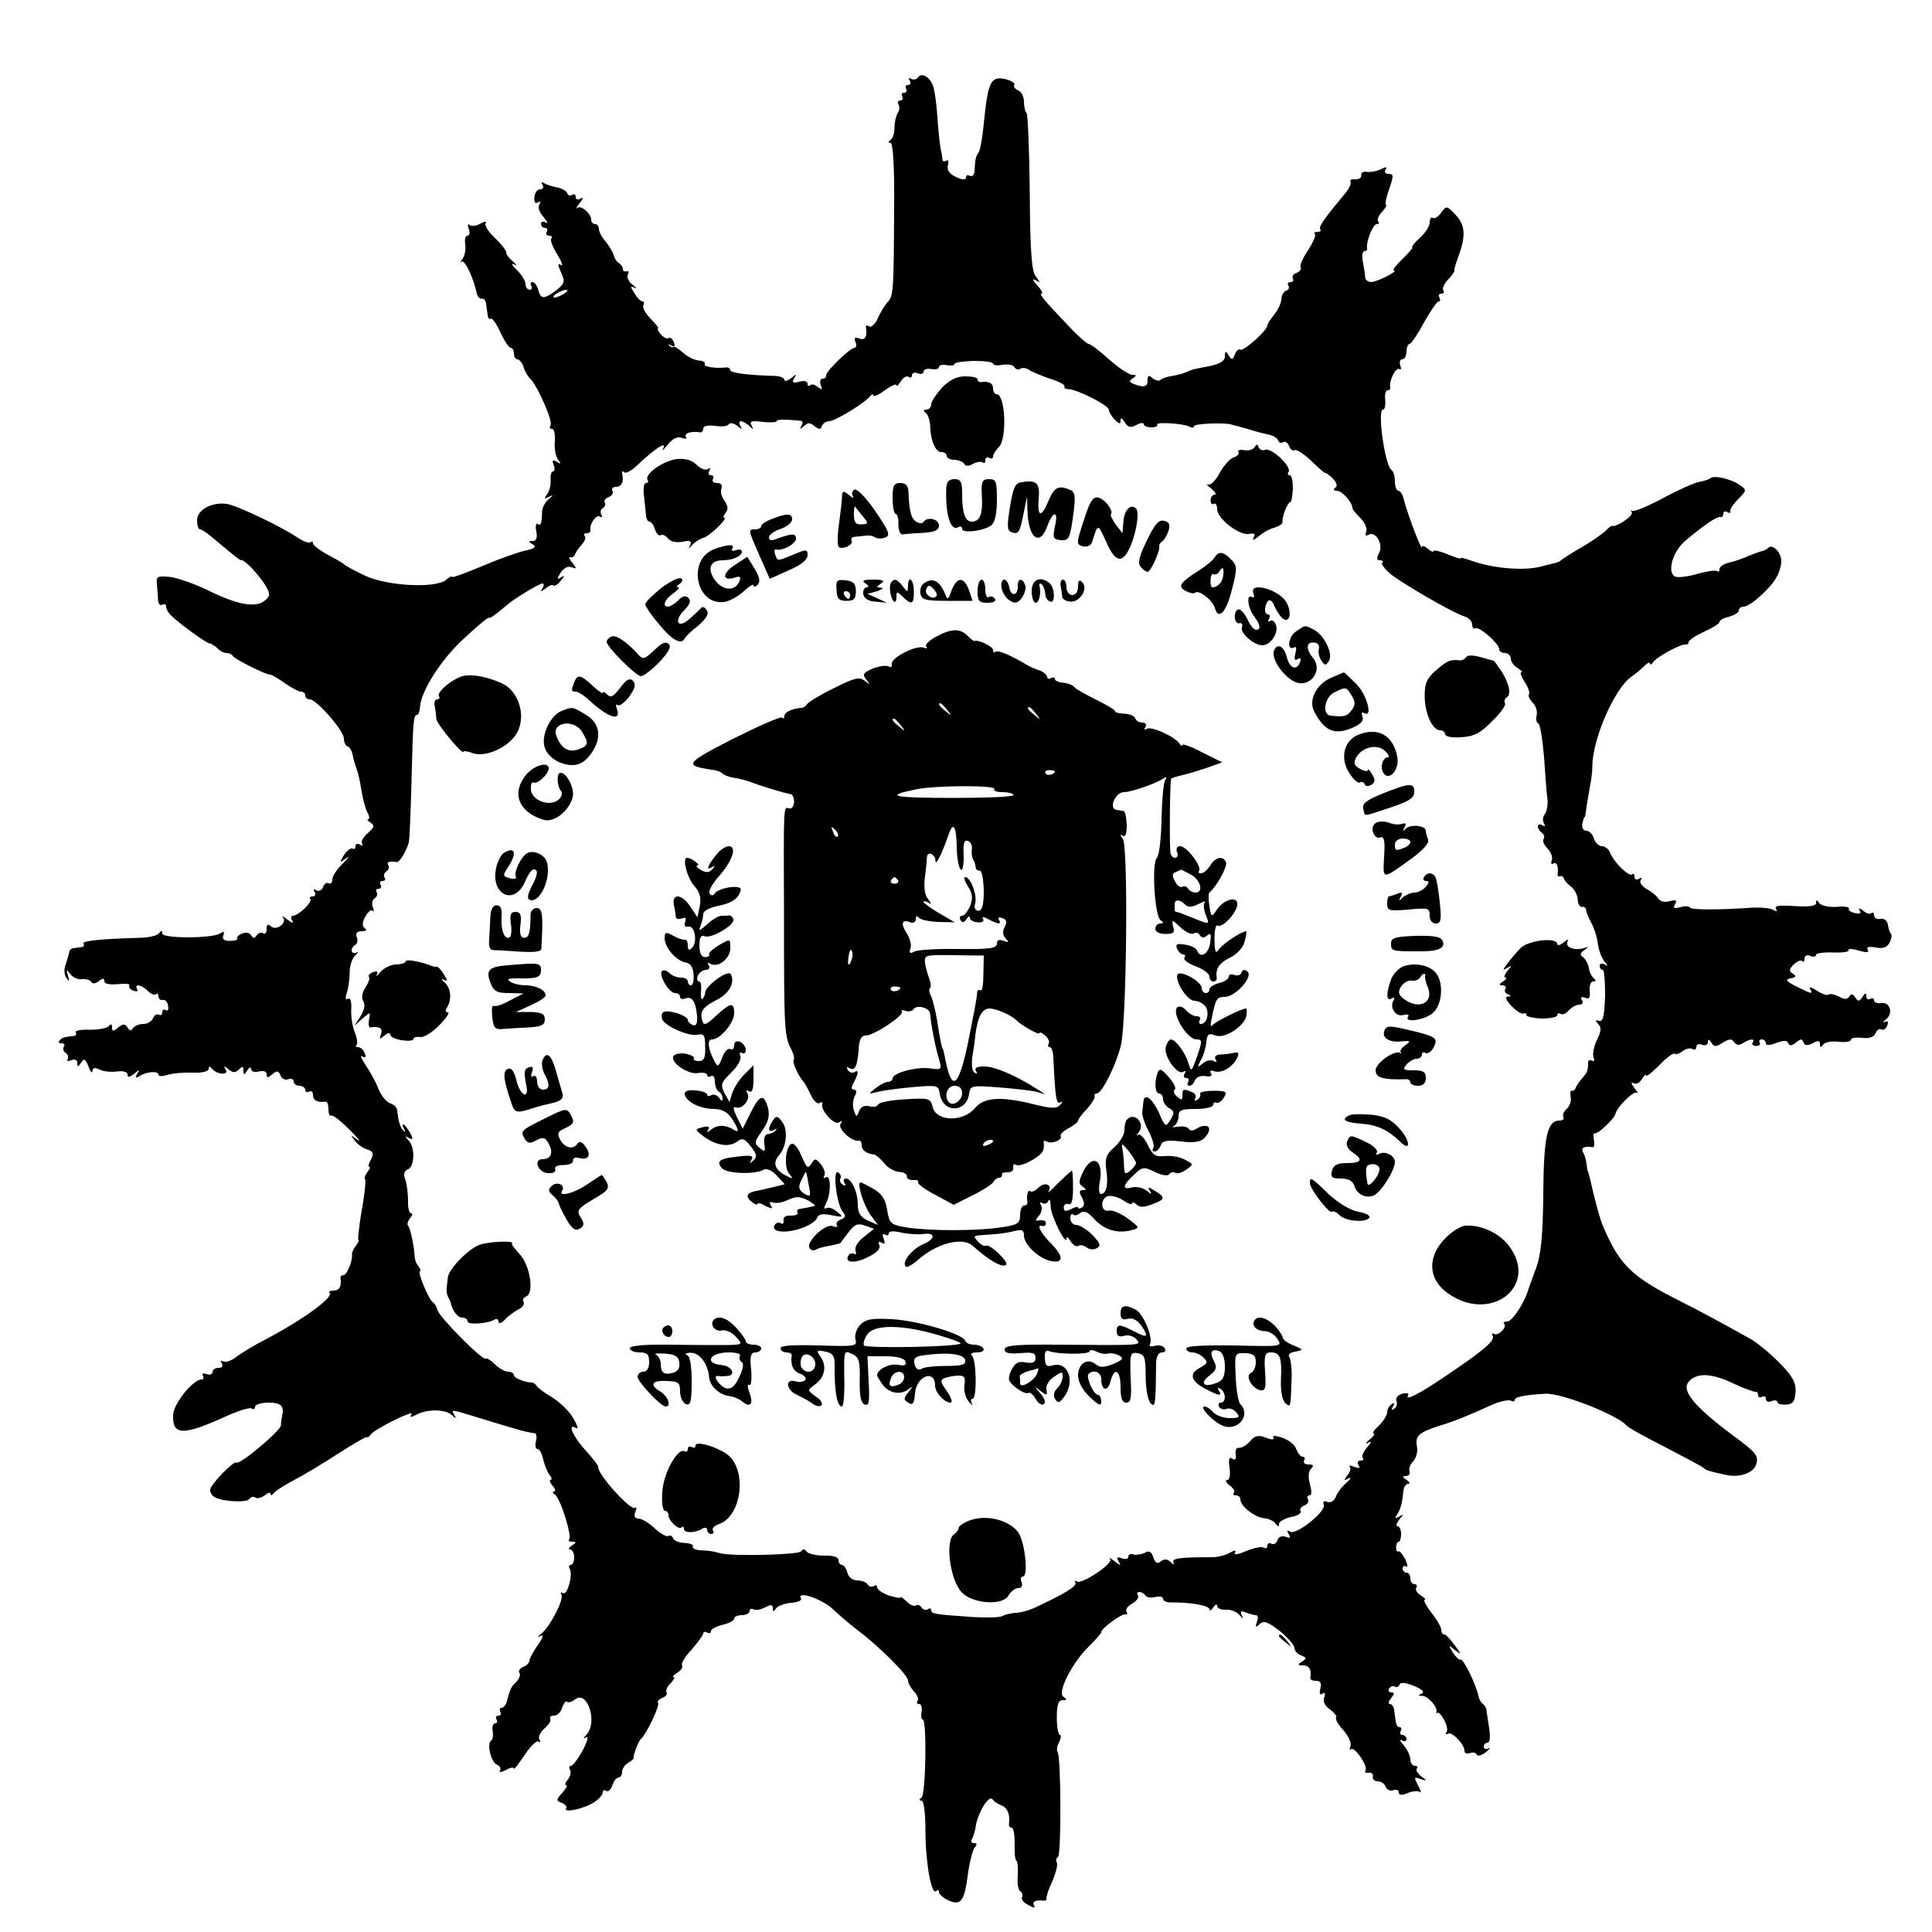 <?xml version="1.0" standalone="no"?>
<!DOCTYPE svg PUBLIC "-//W3C//DTD SVG 20010904//EN"
 "http://www.w3.org/TR/2001/REC-SVG-20010904/DTD/svg10.dtd">
<svg version="1.0" xmlns="http://www.w3.org/2000/svg"
 width="500pt" height="500pt" viewBox="0 0 500 500"
 preserveAspectRatio="xMidYMid meet">
<g transform="translate(0,500) scale(0.1,-0.1)"
fill="#000000" stroke="none">
<path d="M2375 4799 c-4 -5 -11 -6 -17 -3 -7 4 -8 2 -4 -4 4 -7 2 -12 -4 -12
-6 0 -8 -4 -5 -10 3 -5 1 -10 -5 -10 -6 0 -8 -4 -5 -10 3 -5 1 -10 -5 -10 -6
0 -8 -5 -5 -10 4 -6 3 -16 -2 -23 -4 -7 -8 -23 -8 -37 0 -14 -4 -28 -10 -32
-7 -5 -7 -8 0 -8 6 0 10 -62 9 -168 -1 -220 -2 -228 -17 -244 -7 -7 -18 -26
-25 -41 -6 -15 -17 -25 -22 -22 -6 4 -10 3 -9 -2 4 -24 -2 -35 -17 -29 -12 4
-15 2 -10 -9 3 -8 2 -15 -2 -15 -12 0 -77 -63 -74 -72 1 -4 -3 -8 -9 -8 -6 0
-8 -7 -5 -16 5 -13 4 -14 -7 -6 -8 7 -17 9 -20 5 -4 -3 -7 -2 -7 4 0 6 -9 9
-22 5 -16 -4 -19 -2 -13 9 8 12 6 12 -8 0 -9 -7 -17 -9 -17 -4 0 5 -10 9 -22
10 -74 2 -118 8 -118 15 0 5 -6 8 -12 7 -29 -3 -59 2 -54 9 2 4 -5 9 -16 9
-11 1 -29 10 -40 20 -11 10 -22 17 -25 15 -3 -2 -8 0 -11 4 -4 4 -1 4 5 0 9
-5 11 -2 7 8 -3 9 -10 14 -14 11 -4 -3 -13 2 -20 10 -7 8 -10 15 -7 15 3 0 -5
11 -19 25 -14 14 -22 30 -19 35 3 6 2 10 -2 10 -5 0 -14 9 -21 21 -11 17 -11
20 0 14 7 -3 5 0 -6 9 -10 8 -15 20 -11 26 3 6 2 9 -3 8 -6 -2 -10 1 -10 6 0
5 -5 12 -10 15 -6 3 -12 13 -14 21 -2 8 -11 23 -20 34 -10 11 -18 26 -18 33 0
7 -4 13 -10 13 -5 0 -10 5 -10 11 0 16 -26 39 -36 31 -5 -4 -2 2 6 12 10 13
10 17 3 12 -8 -4 -13 -2 -13 4 0 6 -4 9 -9 6 -5 -4 -11 -2 -13 4 -2 6 -13 12
-26 15 -12 2 -27 7 -34 11 -7 4 -8 3 -4 -4 4 -7 1 -12 -6 -12 -8 0 -14 -9 -15
-20 -1 -13 2 -18 9 -14 7 5 8 2 4 -5 -5 -7 0 -21 11 -33 10 -12 12 -18 6 -14
-7 4 -13 2 -13 -3 0 -6 5 -11 11 -11 5 0 7 -4 4 -10 -3 -5 -1 -10 6 -10 7 0 9
-3 6 -7 -4 -3 3 -22 15 -41 12 -20 16 -32 10 -28 -9 6 -9 1 0 -19 11 -24 9
-29 -12 -46 -32 -24 -41 -24 -47 1 -3 11 -10 20 -15 20 -5 0 -6 -4 -3 -10 3
-5 1 -10 -4 -10 -6 0 -11 7 -11 15 0 8 -10 24 -22 36 -13 12 -16 19 -8 15 9
-5 8 -2 -2 7 -10 8 -18 18 -18 24 0 5 -13 22 -30 38 -16 15 -27 32 -23 38 3 5
-4 4 -14 -2 -11 -6 -24 -7 -28 -3 -5 4 -5 -1 -2 -10 4 -10 2 -18 -3 -18 -6 0
-8 -10 -6 -22 2 -13 -1 -30 -7 -38 -6 -8 -7 -12 -2 -7 7 6 30 -40 39 -83 2 -8
8 -14 13 -13 5 1 10 -5 11 -13 1 -8 3 -21 4 -29 1 -8 4 -12 8 -10 4 3 15 -13
25 -35 10 -22 22 -40 27 -40 4 0 8 -7 8 -15 0 -8 4 -15 9 -15 5 0 13 -9 16
-20 3 -11 12 -26 19 -32 19 -21 57 -108 51 -118 -4 -6 -2 -10 4 -10 5 0 8 -15
7 -32 -2 -18 2 -39 8 -47 9 -12 8 -13 -3 -6 -11 6 -13 4 -8 -8 3 -10 3 -17 -2
-17 -4 0 -7 -10 -6 -22 1 -13 -3 -29 -9 -37 -9 -12 -8 -13 4 -7 13 6 13 6 0
-6 -9 -7 -16 -21 -17 -30 -1 -35 -3 -39 -12 -34 -4 3 -6 -6 -3 -19 3 -17 0
-25 -9 -25 -12 0 -12 -2 0 -9 10 -6 5 -11 -20 -16 -18 -4 -69 -22 -111 -40
-43 -18 -78 -31 -78 -28 0 3 -7 0 -16 -8 -27 -22 -151 -16 -209 11 -27 13 -52
26 -55 30 -3 3 -22 14 -43 25 -20 11 -37 24 -37 29 0 5 -3 6 -6 3 -4 -4 -19 2
-33 11 -40 28 -162 86 -185 88 -39 5 -76 -16 -76 -42 0 -13 3 -24 8 -24 4 0
19 -10 34 -23 60 -50 68 -57 74 -57 8 0 40 -33 59 -62 14 -23 15 -30 3 -40
-22 -22 -69 -15 -143 21 -38 19 -86 36 -106 38 -32 3 -35 1 -33 -19 1 -13 3
-31 3 -41 1 -10 5 -15 11 -12 6 3 10 1 10 -5 0 -6 6 -17 13 -23 22 -22 92 -72
99 -72 4 0 13 -6 20 -12 6 -7 17 -13 24 -13 7 0 14 -3 16 -7 3 -8 89 -51 98
-49 3 0 19 -9 37 -22 17 -12 36 -22 42 -22 6 0 11 -4 11 -10 0 -5 5 -10 12
-10 17 0 88 -81 88 -101 0 -10 4 -19 10 -21 5 -1 11 -12 13 -23 2 -11 7 -27
10 -35 3 -8 9 -32 12 -53 3 -21 10 -47 15 -58 6 -10 7 -19 3 -19 -4 0 -2 -4 6
-9 11 -7 10 -12 -7 -27 -12 -10 -18 -22 -15 -27 3 -6 1 -7 -5 -3 -7 4 -12 2
-12 -4 0 -6 -4 -9 -8 -6 -4 2 -14 -5 -22 -17 -12 -21 -12 -21 6 -8 10 8 7 2
-8 -13 -16 -15 -28 -34 -28 -42 0 -8 -4 -13 -9 -10 -5 3 -12 -1 -15 -10 -3 -8
-11 -12 -17 -8 -8 4 -9 3 -5 -4 4 -7 2 -12 -5 -12 -7 0 -9 -3 -6 -6 7 -8 -31
-44 -45 -44 -5 0 -6 -6 -2 -12 5 -8 1 -8 -12 2 -10 8 -16 11 -12 6 12 -14 -15
-35 -30 -24 -9 8 -12 6 -12 -6 0 -10 -4 -15 -9 -11 -5 3 -13 0 -17 -6 -5 -8
-8 -8 -14 0 -3 7 -14 9 -23 5 -9 -3 -15 -9 -13 -13 2 -3 -6 -6 -19 -6 -15 0
-21 5 -17 14 4 10 1 12 -9 5 -21 -13 -149 -13 -149 0 0 8 -3 8 -8 1 -4 -6 -27
-12 -52 -12 -101 -3 -148 -8 -144 -15 3 -5 0 -9 -5 -9 -6 -1 -15 -2 -21 -3 -5
0 -11 -5 -11 -11 -1 -5 -5 -19 -9 -31 -5 -12 -4 -27 2 -35 8 -11 8 -9 4 6 -5
18 -5 18 6 4 7 -9 21 -15 30 -13 10 1 21 -2 24 -7 3 -6 11 -5 20 2 10 8 14 8
14 0 0 -7 13 -10 35 -8 19 2 32 1 30 -3 -3 -5 2 -11 11 -14 8 -3 12 -2 9 4 -9
15 12 12 28 -5 8 -8 17 -11 21 -8 3 4 6 1 6 -5 0 -7 5 -11 11 -10 6 2 13 -5
14 -15 2 -9 -1 -15 -6 -11 -5 3 -9 0 -9 -6 0 -6 -4 -9 -9 -6 -5 3 -11 -1 -15
-9 -3 -8 -14 -15 -25 -15 -11 0 -23 -5 -27 -11 -4 -8 -9 -7 -14 2 -7 10 -11
10 -24 0 -13 -11 -16 -11 -16 0 0 9 -3 10 -8 4 -4 -6 -26 -10 -49 -10 -23 1
-40 -2 -37 -7 3 -4 0 -9 -5 -9 -26 -3 -30 -4 -37 -12 -4 -4 -2 -7 5 -7 7 0 10
-4 6 -9 -3 -5 -1 -12 5 -16 6 -4 8 -11 5 -16 -3 -5 1 -6 9 -3 10 4 16 1 16 -7
0 -11 2 -11 10 1 7 12 11 10 19 -10 5 -14 10 -19 10 -12 1 9 6 10 19 4 9 -5
29 -7 45 -5 16 2 27 -1 27 -8 0 -8 5 -7 17 2 14 12 16 12 8 0 -6 -10 -4 -12 6
-6 18 12 49 14 49 4 0 -5 10 -5 23 -1 12 4 41 7 65 6 25 -1 42 3 42 10 0 7 3
7 8 1 11 -16 46 -19 36 -3 -6 10 -5 11 7 1 12 -10 18 -10 27 -1 9 9 12 9 12
-2 0 -13 2 -13 10 0 5 8 10 10 10 3 0 -6 9 -9 20 -6 12 3 20 0 20 -7 0 -10 3
-10 15 0 12 10 16 9 21 -3 3 -9 12 -13 20 -10 8 3 14 0 14 -6 0 -6 7 -11 15
-11 8 0 15 -5 15 -11 0 -5 5 -7 10 -4 6 3 10 -1 10 -9 0 -14 12 -20 33 -17 4
0 7 -8 7 -20 0 -11 3 -18 7 -16 5 2 26 -15 48 -37 22 -22 31 -34 20 -26 -18
14 -19 14 -7 -2 8 -10 22 -20 33 -23 15 -5 17 -10 9 -26 -6 -10 -8 -19 -4 -19
3 0 1 -6 -5 -13 -6 -8 -9 -16 -6 -19 2 -2 -1 -39 -9 -81 -7 -42 -11 -77 -8
-77 2 0 -1 -6 -7 -14 -6 -8 -11 -18 -10 -22 2 -16 -13 -54 -22 -54 -5 0 -8 -3
-8 -7 4 -22 -3 -33 -18 -33 -9 0 -14 -3 -10 -6 11 -11 -67 -68 -163 -119 -30
-15 -66 -37 -79 -47 -13 -10 -28 -15 -34 -11 -6 3 -7 1 -3 -5 4 -7 1 -12 -8
-12 -9 0 -16 -5 -16 -11 0 -6 -7 -8 -16 -5 -8 3 -12 2 -9 -4 3 -6 2 -10 -3
-10 -23 0 -73 -63 -74 -92 -2 -54 26 -54 140 -2 29 13 58 22 63 19 5 -4 9 -1
9 4 0 6 16 11 35 11 33 0 41 -9 35 -35 -1 -5 -3 -16 -3 -24 0 -13 -108 -104
-115 -96 -6 6 -66 -55 -68 -70 -1 -7 5 -17 14 -21 25 -11 82 -13 88 -3 3 5 10
7 15 3 5 -3 16 0 24 6 8 7 15 9 15 4 0 -5 4 -4 8 1 4 6 27 21 52 34 25 13 77
44 115 69 39 25 72 44 74 43 2 -2 7 1 10 6 9 14 114 66 106 53 -6 -9 -2 -9 13
-1 28 15 75 14 91 -1 11 -10 13 -10 7 0 -9 16 -13 16 85 -14 85 -26 107 -32
123 -33 4 -1 6 -10 3 -21 -3 -11 -1 -20 4 -20 5 0 12 -12 15 -28 4 -15 11 -33
17 -40 5 -6 6 -12 2 -12 -4 0 -2 -7 5 -15 7 -8 9 -15 4 -15 -5 0 -4 -4 2 -8
14 -8 45 -108 37 -116 -4 -3 0 -6 8 -6 11 0 11 -2 -1 -10 -8 -5 -10 -10 -5
-10 6 0 11 -9 11 -20 0 -11 -4 -20 -9 -20 -4 0 -6 -4 -3 -9 10 -15 -6 -71 -17
-64 -5 3 -7 2 -4 -4 7 -12 -29 -82 -52 -101 -10 -8 -11 -11 -2 -6 9 5 6 -5 -7
-23 -12 -17 -22 -36 -22 -41 0 -5 -7 -13 -16 -16 -8 -3 -13 -10 -10 -15 4 -5
0 -15 -7 -23 -14 -13 -17 -19 -25 -50 -2 -10 -9 -18 -14 -18 -5 0 -6 -4 -3
-10 3 -5 1 -10 -5 -10 -6 0 -8 -4 -5 -10 3 -5 2 -10 -4 -10 -5 0 -8 -9 -6 -20
2 -11 0 -22 -4 -25 -12 -7 0 -56 15 -62 8 -3 11 -10 8 -15 -4 -6 3 -5 15 1 11
7 21 8 21 4 0 -4 12 12 27 34 15 23 31 39 36 36 6 -3 7 -1 3 5 -4 6 2 19 13
29 11 9 18 20 15 25 -3 4 2 8 10 8 8 0 18 9 21 21 4 11 9 18 12 15 4 -3 12 -1
20 5 32 28 61 -57 31 -90 -10 -11 -10 -12 -1 -7 7 4 3 -11 -9 -34 -12 -22 -26
-40 -30 -40 -5 0 -6 -5 -3 -10 4 -6 1 -17 -5 -25 -7 -8 -9 -15 -5 -15 5 0 0
-9 -10 -20 -16 -18 -16 -20 -1 -26 9 -3 14 -10 11 -14 -8 -13 47 -1 73 16 12
8 22 19 22 25 0 6 4 8 9 4 5 -3 12 4 16 15 3 11 11 20 16 20 5 0 9 7 9 15 0 7
7 18 16 23 9 5 15 11 14 13 -2 6 12 43 19 49 14 12 50 88 44 93 -3 4 2 9 11
13 9 3 14 10 11 14 -3 5 2 16 11 24 8 9 12 16 7 16 -4 0 0 5 10 11 9 6 15 14
12 19 -3 5 8 23 25 41 16 19 30 37 30 42 0 4 5 5 10 2 6 -3 10 -2 10 4 0 5 14
12 30 16 17 4 30 11 30 16 0 5 9 9 20 9 11 0 20 5 20 11 0 5 4 7 10 4 5 -3 19
-1 30 5 15 8 20 8 20 -2 0 -10 2 -10 8 -1 4 7 22 13 39 15 17 1 29 6 26 11
-13 22 55 -1 83 -28 17 -16 46 -41 65 -55 54 -41 129 -115 129 -129 0 -7 7
-19 15 -28 8 -8 13 -19 10 -24 -4 -5 -2 -9 4 -9 5 0 8 -9 6 -20 -2 -11 -1 -20
3 -20 11 0 8 -194 -3 -202 -7 -5 -7 -8 0 -8 6 0 10 -33 10 -77 0 -81 15 -169
28 -157 4 4 7 3 7 -3 0 -5 11 -15 24 -21 33 -15 42 -2 51 68 4 30 12 61 17 68
7 8 7 12 -1 12 -7 0 -9 5 -6 10 4 6 9 23 11 38 7 35 34 78 43 65 3 -5 14 -12
24 -16 15 -6 22 -25 18 -49 0 -5 3 -8 7 -8 5 0 8 -18 8 -41 -1 -22 1 -42 4
-44 4 -2 5 -20 4 -39 -2 -20 1 -38 7 -41 5 -4 7 -10 4 -15 -3 -5 4 -14 16 -20
15 -8 19 -9 15 -1 -6 10 6 15 26 12 5 0 7 2 6 7 0 4 6 24 16 45 9 21 14 42 11
47 -3 5 -2 11 3 14 9 5 8 263 -1 272 -3 4 -2 15 4 25 5 11 6 19 2 19 -4 0 -8
20 -8 45 0 33 4 45 15 45 12 0 12 2 2 9 -17 10 24 91 68 132 16 16 30 32 30
35 0 10 54 49 63 46 5 -1 6 2 2 7 -3 6 4 15 15 21 11 6 18 15 15 21 -4 5 -2 9
4 9 5 0 12 -4 15 -9 3 -5 15 -7 26 -4 11 3 20 1 20 -5 0 -5 10 -10 23 -9 50 0
97 -8 97 -18 0 -5 5 -3 10 5 5 8 10 10 10 4 0 -6 10 -11 23 -10 12 1 28 -5 35
-14 10 -11 11 -11 6 -1 -5 11 -3 13 10 8 10 -4 22 -7 27 -7 4 0 6 -8 2 -17 -5
-15 -3 -16 7 -6 10 10 21 6 52 -18 21 -17 38 -37 38 -44 0 -7 8 -16 17 -19 15
-6 15 -8 3 -16 -13 -8 -12 -10 3 -10 15 0 22 -11 18 -33 0 -4 6 -7 15 -7 11 0
15 -6 11 -20 -3 -13 -1 -18 6 -13 6 4 8 0 4 -10 -4 -11 2 -22 15 -31 12 -9 19
-18 16 -21 -3 -4 5 -18 18 -32 14 -16 22 -33 19 -42 -3 -8 -3 -12 1 -8 9 9 45
-44 38 -55 -3 -5 0 -7 8 -6 7 2 12 -3 11 -9 -2 -7 4 -13 12 -13 9 0 18 -6 21
-14 3 -8 12 -12 20 -9 8 3 14 0 14 -6 0 -7 8 -8 24 -1 13 5 27 6 31 2 4 -4 2
4 -5 17 -11 22 -11 23 6 17 18 -6 18 -5 2 7 -10 8 -15 17 -11 20 3 4 1 7 -5 7
-7 0 -12 8 -12 17 0 9 -8 25 -17 36 -10 11 -12 17 -5 13 6 -4 12 -2 12 3 0 6
-5 11 -11 11 -5 0 -7 5 -4 10 3 6 2 10 -3 10 -5 0 -9 7 -10 15 -1 8 -3 22 -4
30 -1 8 -6 15 -11 15 -5 0 -4 7 3 15 9 11 9 15 1 15 -7 0 -9 5 -6 10 4 6 10 8
15 5 4 -3 10 0 12 5 2 7 15 6 37 -3 22 -9 29 -16 20 -20 -10 -4 -9 -6 3 -6 15
-1 41 -32 35 -42 -1 -2 0 -3 2 -2 9 6 32 -38 25 -49 -4 -6 -3 -8 3 -5 10 7 43
-27 43 -44 0 -6 6 -9 14 -6 8 3 16 1 18 -4 2 -5 12 -2 23 6 11 9 14 14 7 10
-6 -3 -12 -1 -12 4 0 6 4 11 10 11 6 0 7 15 4 37 -3 21 -7 43 -7 48 -1 6 -6
13 -10 16 -5 3 -9 12 -11 20 -4 25 -39 98 -46 94 -3 -2 -12 6 -20 18 -12 21
-12 21 5 7 18 -14 18 -13 0 12 -11 15 -23 28 -27 28 -5 0 -8 5 -8 12 0 6 -11
26 -26 45 -14 18 -21 33 -17 33 4 0 0 5 -10 11 -9 6 -15 14 -12 20 4 5 1 9 -4
9 -6 0 -11 7 -11 15 0 8 -4 15 -10 15 -5 0 -10 5 -10 11 0 5 4 8 9 5 5 -4 4 5
-2 18 -7 13 -14 23 -18 21 -3 -2 -6 2 -6 10 0 8 3 15 7 15 3 0 6 9 6 20 0 11
-4 20 -9 20 -5 0 -3 8 4 17 12 14 12 16 0 8 -11 -6 -12 -5 -5 6 9 14 13 29 16
61 1 10 7 18 13 18 5 0 3 5 -5 10 -11 7 -12 10 -2 10 8 0 12 6 10 12 -3 7 2
19 10 27 7 8 12 25 9 38 -5 27 5 36 58 53 39 12 67 23 140 56 19 8 40 12 45 9
6 -3 10 -2 10 2 0 8 26 13 80 16 42 2 189 -56 210 -83 3 -3 28 -18 55 -32 117
-61 140 -73 145 -78 5 -5 18 -9 57 -17 35 -8 71 5 78 27 7 22 0 31 -60 75
-103 77 -136 118 -113 141 21 22 59 20 113 -6 28 -13 53 -22 58 -22 4 1 7 -3
7 -9 0 -5 4 -7 10 -4 6 3 10 1 10 -5 0 -7 7 -10 15 -6 8 3 15 2 15 -3 0 -4 10
-7 23 -6 17 1 22 8 24 33 1 24 -8 41 -41 74 -23 24 -57 52 -76 63 -79 44 -119
66 -198 106 -98 50 -133 82 -165 146 -22 43 -28 63 -44 128 -9 40 -12 50 -13
53 -2 1 -3 10 -4 20 -1 9 -5 23 -9 30 -7 11 3 17 25 13 4 0 5 8 3 19 -2 11 -1
19 3 17 8 -2 51 39 53 51 3 16 47 60 55 54 5 -4 2 2 -6 12 -8 11 -10 17 -3 13
7 -4 16 0 22 10 6 10 11 14 11 10 0 -5 15 7 34 26 19 20 37 33 40 30 3 -3 12
0 20 6 8 7 20 10 26 6 5 -3 10 -1 10 5 0 7 7 10 15 6 8 -3 15 0 15 7 0 8 3 8
9 -1 7 -12 12 -12 30 0 17 10 23 10 29 1 5 -8 13 -9 22 -3 19 12 33 13 26 2
-3 -5 1 -9 9 -9 8 0 12 4 9 9 -3 4 0 8 5 8 6 0 11 -4 11 -10 0 -6 10 -6 27 1
20 7 29 7 31 -1 3 -7 9 -7 20 2 12 10 16 10 19 1 3 -9 10 -10 24 -3 14 8 19 7
19 -2 0 -9 2 -10 8 -2 4 7 22 10 40 8 17 -2 32 0 32 5 0 5 13 7 29 5 19 -2 31
2 35 12 3 8 10 13 15 10 5 -3 12 1 15 10 4 10 2 13 -7 9 -6 -4 -5 -1 4 7 20
16 10 46 -13 42 -10 -1 -18 2 -18 7 0 6 -4 7 -10 4 -5 -3 -10 0 -10 7 0 9 -3
9 -10 -2 -8 -12 -11 -13 -19 -1 -6 9 -11 10 -15 2 -5 -8 -13 -8 -27 0 -12 6
-23 8 -27 5 -3 -3 -16 1 -30 10 -13 9 -21 11 -18 5 10 -15 5 -14 -35 6 -27 14
-30 18 -15 21 14 3 16 6 6 12 -11 7 -10 11 2 24 9 8 18 12 22 9 3 -4 6 -1 6 6
0 8 7 11 15 7 8 -3 15 -2 15 3 0 4 20 7 45 6 24 -1 42 2 39 6 -2 4 9 4 26 -1
21 -6 28 -5 24 2 -5 7 2 9 20 6 19 -4 29 0 36 12 5 10 7 20 4 23 -3 3 -7 13
-8 24 -2 10 -10 17 -20 15 -9 -2 -16 3 -16 9 0 7 -3 9 -7 6 -3 -4 -13 -1 -21
6 -11 8 -13 8 -9 0 5 -7 0 -9 -13 -6 -11 3 -18 8 -15 12 2 4 -13 6 -33 4 -20
-1 -39 3 -44 10 -6 9 -8 9 -8 0 0 -8 -18 -10 -55 -8 -39 3 -53 1 -49 -7 5 -7
2 -8 -6 -3 -8 5 -32 7 -55 6 -84 -6 -157 -6 -161 0 -2 4 -14 5 -26 1 -16 -4
-19 -2 -13 8 6 10 3 12 -13 8 -13 -4 -25 -1 -30 6 -4 7 -17 18 -30 25 -12 7
-20 17 -16 23 4 7 3 8 -4 4 -7 -4 -12 -2 -12 5 0 7 -3 10 -6 6 -8 -7 -48 32
-57 56 -3 9 -13 17 -21 17 -8 0 -18 9 -21 20 -3 11 -12 20 -20 20 -7 0 -12 8
-10 18 2 9 4 17 6 17 1 0 3 9 4 20 1 11 6 36 9 55 4 19 7 44 7 55 -1 69 56
201 100 233 10 7 25 19 34 28 8 8 15 12 15 7 0 -4 4 -3 8 3 9 14 74 49 85 46
4 -1 7 2 7 6 0 5 18 17 40 27 22 10 40 21 40 25 0 5 11 11 25 14 14 4 25 11
25 16 0 6 6 10 13 10 16 0 71 49 85 77 7 12 12 30 12 41 0 22 -23 46 -34 34
-4 -4 -11 -7 -14 -8 -4 0 -20 -6 -35 -12 -15 -7 -39 -15 -52 -18 -14 -3 -25
-11 -25 -17 0 -6 -2 -8 -6 -5 -3 3 -24 0 -47 -6 -23 -7 -49 -11 -59 -9 -25 6
-12 63 23 93 46 39 83 65 92 62 4 -1 7 3 7 9 0 5 5 7 10 4 6 -4 9 -3 8 2 -2 4
8 19 20 31 23 23 23 24 4 37 -22 16 -68 26 -76 17 -4 -3 -16 -7 -28 -9 -12 -2
-55 -21 -94 -42 -40 -22 -76 -36 -80 -33 -4 4 -4 2 -1 -4 5 -9 -40 -39 -51
-35 -1 1 -10 -5 -18 -14 -9 -8 -36 -27 -62 -42 -26 -15 -49 -30 -52 -33 -3 -3
-12 -7 -20 -8 -8 -2 -24 -6 -35 -9 -47 -11 -126 -3 -180 17 -14 5 -25 8 -25 5
0 -2 -16 3 -35 11 -19 8 -35 11 -35 8 0 -4 -7 -1 -15 6 -8 7 -15 9 -15 4 -1
-11 -40 93 -47 124 -3 12 -9 22 -14 22 -5 0 -9 11 -9 24 0 14 -4 27 -9 30 -17
11 -37 156 -22 156 5 0 7 11 6 25 -2 14 1 25 6 25 5 0 8 3 7 8 -4 15 14 52 23
47 5 -3 6 1 3 9 -3 9 -1 16 5 16 6 0 11 9 11 20 0 11 4 20 8 20 4 0 21 25 37
55 17 30 34 55 38 55 5 0 5 5 2 10 -3 6 -1 10 5 10 6 0 9 4 5 9 -3 5 3 17 12
27 10 10 17 20 17 23 -1 3 3 17 8 31 22 57 21 86 -4 113 -23 25 -25 25 -38 7
-7 -10 -17 -17 -22 -14 -4 3 -8 -2 -8 -12 0 -9 -11 -27 -26 -40 -14 -13 -22
-24 -19 -24 3 0 -8 -13 -25 -30 -17 -16 -27 -30 -23 -30 14 -1 -42 -29 -58
-30 -9 0 -16 6 -16 13 0 6 -3 24 -6 40 -3 15 -1 27 4 27 5 0 8 3 7 8 -3 16 15
62 25 62 6 0 7 3 4 7 -4 3 0 15 10 25 9 10 13 18 10 18 -3 0 0 18 8 40 12 35
12 40 -1 40 -9 0 -12 5 -8 11 4 8 1 8 -12 1 -11 -5 -27 -8 -36 -7 -10 2 -16
-2 -15 -8 1 -7 -6 -11 -15 -11 -10 1 -16 -2 -13 -6 3 -5 -4 -19 -15 -32 -54
-65 -69 -86 -63 -92 3 -3 0 -6 -7 -6 -7 0 -11 -3 -7 -6 3 -4 -5 -22 -18 -42
-13 -19 -22 -39 -19 -44 3 -4 -2 -11 -10 -14 -9 -3 -13 -10 -10 -15 3 -5 0 -9
-6 -9 -6 0 -9 -4 -6 -9 4 -5 1 -11 -5 -13 -7 -2 -13 -13 -13 -24 -1 -10 -10
-28 -19 -39 -9 -11 -17 -23 -17 -27 0 -13 -62 -68 -70 -63 -4 3 -11 -3 -14
-12 -6 -15 -8 -15 -16 -3 -8 13 -10 12 -10 -2 0 -12 -12 -19 -37 -25 -47 -9
-45 -8 -63 -16 -8 -4 -25 -8 -37 -10 -12 -2 -26 -6 -29 -10 -4 -4 -13 -2 -21
4 -10 9 -13 8 -13 -5 0 -17 -9 -20 -35 -10 -13 5 -14 8 -3 15 10 7 10 9 -2 9
-8 0 -35 18 -60 40 -24 22 -48 40 -53 40 -4 0 -29 22 -55 50 -62 65 -74 80
-66 80 4 0 -1 10 -12 22 -12 13 -13 18 -4 13 13 -8 13 -7 1 9 -11 13 -15 62
-16 216 -1 110 -5 203 -8 207 -4 3 -7 17 -7 30 0 13 -7 26 -15 29 -8 4 -13 10
-10 14 3 4 -7 11 -22 15 -39 9 -46 -5 -57 -115 -3 -34 -9 -67 -13 -74 -8 -11
-9 -16 -11 -49 -1 -10 -6 -15 -12 -12 -5 3 -10 2 -10 -4 0 -7 -9 -7 -26 1 -17
8 -24 18 -21 30 3 10 1 16 -4 12 -5 -3 -9 -2 -10 3 0 4 -2 18 -5 30 -2 12 -6
48 -8 80 -2 32 -7 68 -11 80 -8 24 -31 37 -40 22z m-915 -559 c-8 -5 -19 -10
-25 -10 -5 0 -3 5 5 10 8 5 20 10 25 10 6 0 3 -5 -5 -10z m1110 -181 c0 -4 11
-6 24 -3 14 2 28 0 31 -6 4 -6 11 -8 16 -4 5 3 15 2 22 -3 7 -5 31 -15 54 -23
23 -7 40 -16 38 -20 -2 -4 2 -7 9 -7 23 0 106 -42 106 -54 0 -6 7 -17 15 -25
12 -12 15 -12 15 -2 0 8 4 6 11 -5 8 -13 14 -15 30 -7 10 6 19 7 19 2 0 -4 9
-8 19 -8 11 0 18 3 16 7 -5 8 71 3 85 -6 5 -3 10 -2 10 2 0 7 81 10 98 4 1 -1
4 -1 7 -2 2 0 19 -5 37 -10 18 -6 42 -12 53 -14 11 -3 21 -9 23 -15 2 -6 8 -8
13 -4 5 3 12 -2 15 -10 3 -9 10 -14 15 -11 4 3 24 -10 44 -29 19 -19 35 -32
35 -30 0 2 8 -4 18 -13 12 -12 14 -21 8 -25 -7 -5 -5 -8 4 -8 13 0 40 -30 40
-45 0 -3 9 -14 21 -26 11 -11 18 -27 15 -35 -4 -10 -2 -12 6 -8 18 11 39 -25
27 -47 -7 -14 -6 -19 2 -19 7 0 10 -3 6 -6 -3 -3 6 -16 21 -29 31 -25 160
-100 191 -110 12 -3 21 -13 21 -21 0 -8 4 -13 8 -10 10 6 62 -40 62 -54 0 -6
7 -10 15 -10 8 0 15 -7 15 -15 0 -7 8 -19 18 -24 9 -6 14 -11 9 -11 -4 0 0
-11 9 -25 9 -14 14 -28 11 -32 -3 -3 1 -12 9 -21 9 -8 13 -23 11 -33 -3 -10
-1 -19 4 -21 5 -2 11 -41 15 -88 3 -47 7 -96 9 -110 1 -14 -2 -30 -7 -37 -6
-7 -6 -18 -2 -24 4 -8 3 -9 -4 -5 -7 4 -12 3 -12 -3 0 -5 5 -13 10 -16 6 -4 8
-11 5 -16 -4 -5 1 -16 10 -25 9 -9 14 -23 11 -31 -3 -8 -1 -11 4 -8 9 6 14 -8
11 -28 0 -4 2 -6 6 -5 5 2 9 -1 10 -5 1 -5 9 -14 18 -21 9 -6 17 -21 18 -33 0
-12 6 -21 11 -20 6 1 10 -2 11 -8 0 -5 6 -20 13 -33 7 -12 15 -36 17 -53 2
-17 10 -38 17 -47 10 -12 10 -14 1 -8 -7 4 -13 2 -13 -3 0 -6 3 -11 8 -11 4 0
6 -30 6 -67 -2 -52 -5 -67 -15 -65 -11 3 -11 1 -3 -8 9 -9 8 -19 -3 -41 -8
-16 -12 -37 -9 -45 3 -8 2 -12 -4 -9 -6 3 -10 1 -10 -4 0 -22 -2 -26 -15 -41
-7 -8 -15 -19 -17 -25 -2 -5 -6 -9 -10 -8 -4 2 -5 -6 -3 -17 2 -10 -3 -24 -11
-30 -7 -7 -11 -16 -8 -21 3 -5 -2 -9 -10 -9 -32 0 -41 -42 -42 -190 -1 -108
-6 -156 -18 -190 -9 -25 -18 -49 -20 -55 -9 -34 -42 -85 -55 -85 -8 0 -12 -3
-8 -6 8 -9 -16 -33 -27 -26 -5 3 -6 0 -3 -5 7 -12 -23 -38 -123 -105 -66 -45
-105 -65 -96 -49 4 5 -3 7 -15 4 -11 -3 -18 -11 -15 -19 3 -7 0 -16 -6 -20 -7
-5 -8 -2 -3 6 5 9 4 11 -3 6 -7 -4 -12 -13 -12 -21 0 -8 -10 -23 -22 -35 -12
-11 -18 -20 -13 -20 5 0 0 -7 -11 -16 -10 -8 -12 -12 -4 -8 11 6 10 2 -3 -13
-9 -11 -14 -23 -10 -26 3 -4 1 -7 -6 -7 -7 0 -9 -5 -5 -12 5 -8 2 -9 -12 -4
-10 4 -15 4 -11 0 4 -4 1 -14 -6 -22 -10 -13 -9 -15 3 -8 8 4 6 -1 -5 -11 -12
-10 -24 -26 -28 -37 -4 -10 -13 -16 -22 -13 -9 4 -12 1 -9 -7 7 -17 -72 -80
-87 -70 -8 5 -9 3 -4 -6 6 -10 4 -12 -8 -7 -9 3 -18 0 -21 -9 -3 -9 -10 -12
-16 -9 -5 3 -10 1 -10 -5 0 -6 -4 -9 -10 -5 -5 3 -25 -1 -45 -9 -20 -9 -33
-11 -29 -5 4 8 0 8 -14 0 -11 -6 -31 -11 -44 -11 -85 0 -107 -3 -101 -14 3 -7
1 -6 -7 1 -9 9 -17 9 -26 2 -9 -7 -14 -4 -19 10 -5 16 -11 19 -23 12 -9 -4
-23 -6 -29 -4 -7 3 -13 0 -13 -6 0 -6 -7 -7 -17 -4 -12 5 -14 3 -8 -8 7 -12 6
-12 -11 1 -10 8 -16 10 -11 5 9 -11 -73 -66 -86 -58 -6 3 -7 2 -4 -3 5 -9 -28
-29 -110 -67 -12 -5 -33 -11 -45 -11 -13 -1 -28 -5 -33 -8 -6 -4 -40 -5 -75
-3 -100 7 -110 8 -110 18 0 4 -4 6 -9 2 -5 -3 -12 -1 -16 5 -4 6 -10 8 -15 5
-5 -3 -16 2 -24 11 -9 8 -16 13 -16 10 0 -3 -13 0 -30 5 -16 6 -30 15 -30 21
0 5 -4 7 -9 3 -5 -3 -12 -1 -16 5 -3 5 -15 10 -27 10 -11 0 -22 8 -25 20 -3
11 -9 20 -14 20 -5 0 -9 6 -9 13 0 7 -14 12 -37 11 -21 0 -41 5 -45 10 -6 8
-10 8 -15 1 -7 -9 -178 -13 -208 -5 -22 6 -31 7 -53 8 -13 1 -21 5 -19 10 3 4
-7 8 -21 9 -15 0 -28 6 -30 12 -2 6 -8 9 -12 6 -5 -3 -21 6 -36 20 -15 14 -33
25 -42 25 -9 0 -12 6 -8 17 4 10 4 14 0 11 -10 -11 -99 88 -96 106 1 3 -14 22
-33 43 -33 36 -48 72 -24 57 7 -4 3 8 -7 25 -10 18 -35 42 -54 54 -19 11 -38
25 -41 30 -3 5 -9 9 -12 9 -19 0 -47 12 -47 19 0 5 -7 9 -15 9 -8 0 -24 9 -34
19 -11 11 -21 17 -24 15 -7 -7 -121 108 -125 126 -2 8 -7 17 -12 20 -10 6 -41
80 -33 80 3 0 1 6 -4 13 -6 6 -10 19 -10 27 -1 23 -11 72 -17 78 -3 3 -1 11 5
19 6 7 8 13 3 13 -5 0 -9 15 -8 33 0 17 -3 42 -7 54 -6 15 -3 23 7 27 17 7 19
57 1 75 -10 11 -9 12 1 6 11 -6 12 -3 3 14 -7 11 -14 21 -17 21 -3 0 -2 -6 2
-12 4 -7 3 -9 -1 -5 -9 7 -15 28 -17 54 -1 7 -9 15 -19 18 -9 3 -23 20 -30 38
-7 18 -22 45 -33 61 -11 16 -15 26 -8 22 8 -5 10 -2 6 8 -3 9 -11 16 -17 16
-6 0 -8 3 -4 6 3 3 1 18 -5 33 -6 14 -10 41 -9 59 1 21 -2 31 -9 27 -6 -4 -7
2 -2 17 4 13 7 37 7 53 0 17 7 36 15 43 8 8 9 11 3 7 -15 -7 -18 11 -3 20 5 3
7 12 3 20 -3 10 1 15 13 15 11 0 15 3 8 8 -7 5 -7 14 1 29 7 13 15 20 19 16 4
-4 4 0 1 9 -4 9 -1 19 4 23 6 3 9 11 6 16 -4 5 -1 9 5 9 6 0 8 5 5 10 -3 6 -1
10 5 10 6 0 9 4 5 9 -3 5 -1 12 5 16 6 4 8 11 5 16 -6 8 2 11 22 8 7 -1 25 29
31 51 2 8 5 80 7 160 4 159 5 170 15 170 3 0 6 9 7 21 3 41 55 123 113 176 32
30 61 54 64 54 6 -1 13 4 49 34 18 16 83 55 91 55 4 0 4 -6 0 -12 -6 -10 -5
-10 8 -1 8 7 17 11 20 8 3 -3 11 2 19 12 11 13 11 15 1 9 -11 -7 -11 -4 -1 12
8 12 19 18 28 14 14 -5 14 -4 2 12 -8 9 -10 16 -5 14 5 -2 10 2 12 7 2 6 10
17 18 26 8 9 11 19 7 22 -3 4 -1 7 5 7 7 0 11 3 10 8 -3 15 15 42 25 35 5 -3
7 -1 3 5 -3 6 -2 13 4 17 6 4 8 10 5 15 -3 4 2 11 11 14 8 3 12 10 9 16 -3 5
1 10 9 10 15 0 21 13 16 35 -1 5 1 7 5 3 4 -4 18 3 31 15 49 47 81 67 70 46
-4 -8 1 -3 12 10 13 16 25 22 36 18 10 -4 15 -3 11 3 -5 9 15 15 38 11 4 0 7
4 7 10 0 7 12 9 30 7 17 -3 33 -1 36 4 3 5 13 3 22 -4 12 -10 14 -10 8 0 -4 6
-3 12 1 12 5 0 15 -6 22 -12 11 -11 12 -10 6 1 -6 11 0 13 29 9 20 -2 36 -1
36 2 0 5 21 5 63 1 5 -1 5 -7 1 -13 -5 -10 -4 -10 6 -1 11 10 17 10 28 0 12
-9 16 -9 19 1 3 6 11 12 19 12 15 0 94 48 106 65 4 5 8 6 8 2 0 -5 14 1 30 13
17 12 30 18 30 13 0 -4 5 0 11 10 6 9 14 15 20 12 5 -4 9 -2 9 4 0 6 7 8 15 5
8 -4 15 -1 15 4 0 6 9 9 20 7 11 -2 20 0 20 5 0 5 9 7 20 5 11 -2 20 -1 20 3
0 4 23 7 50 8 28 0 50 -3 50 -7z"/>
<path d="M2438 3997 c-15 -17 -28 -36 -28 -43 0 -8 -6 -14 -12 -14 -9 0 -9 -3
-3 -8 6 -4 11 -18 12 -32 1 -40 14 -70 29 -70 8 0 14 -4 14 -10 0 -5 9 -10 19
-10 11 0 23 -5 26 -10 4 -7 12 -7 24 0 10 5 21 6 25 3 3 -3 6 -1 6 6 0 7 5 9
10 6 6 -3 10 -2 10 4 0 5 7 16 15 24 22 22 17 137 -6 137 -5 0 -9 7 -9 15 0
14 -12 19 -32 16 -5 0 -8 3 -8 7 0 5 -14 8 -32 8 -22 0 -40 -9 -60 -29z"/>
<path d="M3247 3843 c-4 -7 -16 -10 -27 -8 -12 2 -18 0 -15 -5 3 -5 -3 -11
-13 -14 -9 -3 -26 -22 -36 -41 -10 -19 -24 -32 -30 -29 -6 3 -2 -2 8 -10 11
-9 15 -16 10 -16 -6 0 -11 -7 -11 -15 0 -8 4 -12 9 -9 4 3 8 -3 8 -14 0 -24
57 -68 82 -64 15 3 18 0 12 -10 -4 -7 1 -6 12 3 10 9 29 20 41 23 13 4 22 10
22 14 -2 13 13 52 20 52 3 0 6 16 7 35 0 19 -3 35 -8 35 -5 0 -7 4 -3 9 8 14
-45 63 -60 57 -8 -3 -15 0 -18 7 -2 8 -5 8 -10 0z"/>
<path d="M1752 3812 c-35 -4 -85 -39 -76 -54 3 -4 1 -8 -4 -8 -6 0 -8 -17 -5
-37 2 -21 5 -44 5 -50 1 -7 5 -13 9 -13 4 0 11 -9 14 -20 4 -11 10 -18 15 -15
4 3 13 -1 19 -9 7 -8 22 -11 38 -8 20 4 24 2 19 -9 -5 -10 -4 -10 6 1 7 8 20
16 28 18 15 3 66 52 54 52 -3 0 -2 6 4 13 7 8 6 18 -3 31 -8 10 -11 24 -8 32
3 9 -1 14 -12 14 -9 0 -13 5 -10 10 3 6 1 10 -5 10 -6 0 -8 5 -4 12 4 7 3 8
-4 4 -6 -4 -19 1 -29 11 -12 12 -29 17 -51 15z"/>
<path d="M2449 3738 c-3 -69 11 -115 32 -102 5 3 9 1 9 -5 0 -12 58 -5 76 10
9 7 14 31 14 65 0 48 -2 54 -20 54 -18 0 -21 -6 -19 -43 3 -47 -5 -67 -26 -67
-17 0 -25 22 -25 71 0 32 -3 39 -20 39 -14 0 -20 -7 -21 -22z"/>
<path d="M2644 3752 c-17 -2 -22 -14 -30 -63 -8 -49 -8 -62 3 -66 19 -7 22 -2
32 48 l9 44 1 -37 c2 -72 33 -94 52 -38 15 40 29 38 19 -3 -6 -29 -5 -33 16
-35 20 -1 23 4 31 61 7 51 6 63 -7 69 -30 13 -41 8 -56 -27 -19 -46 -30 -44
-26 4 4 40 -5 50 -44 43z"/>
<path d="M2310 3710 c0 -22 4 -40 8 -40 4 0 8 -12 7 -27 0 -16 5 -27 11 -26 6
1 30 3 53 4 30 2 41 7 41 19 0 17 -31 24 -40 9 -3 -4 -12 -4 -19 1 -13 8 -18
27 -20 78 -1 15 -7 22 -21 22 -17 0 -20 -7 -20 -40z"/>
<path d="M2212 3733 c-6 -3 -9 -10 -5 -16 4 -7 -1 -6 -10 2 -15 12 -17 11 -18
-5 0 -11 -4 -43 -8 -72 -4 -29 -4 -55 0 -58 11 -7 39 7 33 17 -3 5 2 10 10 10
9 1 22 2 29 3 6 1 17 -1 22 -5 6 -3 17 -4 26 0 14 5 10 16 -25 67 -22 33 -47
59 -54 57z m20 -68 c16 -20 16 -21 -2 -22 -15 -1 -20 5 -20 24 0 15 1 24 3 22
1 -2 10 -13 19 -24z"/>
<path d="M2805 3654 c-20 -61 -20 -63 -2 -68 10 -2 20 2 23 10 15 49 15 49 34
8 22 -51 37 -61 54 -39 21 29 38 107 26 119 -14 14 -32 -5 -33 -38 l-2 -26
-17 22 c-9 13 -15 24 -13 27 8 8 -15 39 -32 43 -14 4 -22 -8 -38 -58z"/>
<path d="M1998 3657 c-16 -6 -28 -14 -28 -19 0 -4 -7 -8 -15 -8 -20 0 -19 0
11 -69 l26 -59 49 22 c31 13 49 27 49 39 0 16 -3 16 -36 2 -44 -18 -41 -18
-48 0 -3 8 -2 14 2 13 17 -5 52 15 52 28 0 15 -11 14 -57 -3 -7 -3 -13 0 -13
6 0 7 14 17 30 22 17 6 30 17 30 25 0 16 -14 16 -52 1z"/>
<path d="M2968 3601 c-20 -40 -24 -59 -16 -68 6 -7 14 -13 18 -13 8 0 33 55
30 66 -1 4 3 10 8 13 5 3 12 16 16 27 5 16 2 23 -11 26 -14 4 -25 -9 -45 -51z"/>
<path d="M1849 3579 c-71 -26 -49 -146 25 -137 14 2 37 15 51 28 14 13 25 20
25 15 0 -5 5 -4 11 2 7 7 5 19 -8 41 l-19 31 -32 -21 c-33 -21 -34 -43 -1 -33
14 5 17 2 13 -8 -10 -28 -43 -27 -64 2 -21 30 -12 51 21 51 25 0 49 11 49 22
0 6 -7 7 -16 4 -8 -3 -12 -2 -9 4 8 12 -11 12 -46 -1z"/>
<path d="M3143 3557 c-4 -7 -21 -21 -38 -32 -51 -32 -58 -43 -37 -54 11 -6 22
-8 25 -5 9 9 45 -19 51 -39 8 -32 28 -14 42 39 17 64 17 70 -2 88 -19 19 -30
20 -41 3z m23 -44 c-1 -18 -14 -33 -28 -33 -4 0 -6 9 -5 19 0 11 4 18 8 15 4
-2 10 0 14 6 9 15 13 12 11 -7z"/>
<path d="M1711 3478 c-22 -18 -41 -36 -41 -42 0 -5 16 -29 36 -52 33 -41 58
-54 66 -36 2 4 17 19 35 33 22 19 28 30 22 40 -6 9 -12 10 -16 4 -5 -5 -18
-18 -30 -28 -29 -25 -40 -4 -12 24 14 14 18 24 11 31 -7 8 -16 6 -27 -6 -9 -9
-21 -16 -26 -16 -16 0 -9 19 13 34 12 9 18 16 13 16 -6 0 -4 4 4 9 7 5 9 11 4
14 -6 4 -29 -8 -52 -25z"/>
<path d="M2165 3473 c1 -23 6 -28 26 -28 19 0 24 5 24 25 0 19 -6 26 -26 28
-23 3 -26 0 -24 -25z m35 -13 c0 -5 -2 -10 -4 -10 -3 0 -8 5 -11 10 -3 6 -1
10 4 10 6 0 11 -4 11 -10z"/>
<path d="M2240 3490 c8 -5 10 -10 3 -10 -6 0 -10 -8 -9 -17 2 -12 13 -19 32
-20 l29 -3 -25 12 -25 11 25 7 c14 5 18 9 10 9 -13 1 -13 2 0 11 11 7 6 10
-20 10 -26 0 -31 -3 -20 -10z"/>
<path d="M2306 3492 c-6 -10 -2 -39 7 -48 4 -4 7 0 7 10 0 16 1 16 16 2 23
-23 30 -20 29 14 0 31 -15 43 -15 13 -1 -17 -1 -17 -14 0 -15 19 -22 21 -30 9z"/>
<path d="M2392 3491 c-8 -5 -12 -17 -10 -27 3 -16 13 -19 69 -19 l66 0 -9 27
c-13 36 -31 36 -45 1 -9 -26 -11 -27 -18 -8 -14 32 -31 41 -53 26z m32 -33
c-8 -13 -33 3 -27 17 4 11 8 12 18 2 7 -7 11 -15 9 -19z"/>
<path d="M2530 3470 c0 -26 4 -30 26 -30 14 0 23 4 19 10 -4 6 -11 8 -16 5 -5
-4 -9 5 -9 19 0 14 -4 26 -10 26 -5 0 -10 -13 -10 -30z"/>
<path d="M2592 3479 c2 -12 11 -27 21 -33 14 -9 21 -7 32 7 7 11 11 25 8 33
-7 20 -20 17 -19 -3 1 -25 -18 -28 -22 -3 -2 11 -8 20 -13 20 -6 0 -9 -10 -7
-21z"/>
<path d="M2670 3470 c0 -16 5 -30 10 -30 9 0 15 23 10 45 -1 6 2 6 7 2 4 -5 8
-16 8 -24 0 -9 6 -18 13 -20 14 -6 12 38 -3 49 -24 18 -45 8 -45 -22z"/>
<path d="M2745 3483 c2 -10 4 -23 4 -28 1 -6 10 -11 21 -12 25 -2 47 34 31 50
-8 8 -11 5 -11 -11 0 -13 -6 -22 -15 -22 -8 0 -15 9 -15 20 0 11 -4 20 -9 20
-5 0 -8 -8 -6 -17z"/>
<path d="M3244 3464 c3 -8 2 -12 -4 -9 -15 9 -11 -28 5 -49 17 -23 19 -36 6
-36 -6 0 -16 12 -23 28 -7 15 -18 26 -23 25 -14 -4 -12 -38 2 -36 7 2 10 -3 7
-11 -5 -14 31 -46 53 -46 20 0 41 29 36 50 -3 11 -10 17 -16 13 -6 -3 -7 -1
-3 5 4 7 3 12 -3 12 -5 0 -8 7 -7 15 4 24 15 29 23 9 4 -10 13 -25 20 -32 19
-19 28 9 13 38 -18 34 -99 57 -86 24z"/>
<path d="M3353 3365 c-20 -14 -23 -52 -3 -40 5 3 6 -5 2 -17 -3 -14 -1 -19 6
-14 8 5 10 2 6 -9 -9 -22 -27 -14 -34 15 -7 28 -25 37 -33 16 -9 -24 35 -81
66 -84 35 -4 58 37 36 64 -20 24 -19 43 1 41 10 0 16 -7 13 -17 -2 -8 1 -22 7
-30 9 -13 11 -13 19 -1 12 18 -11 66 -38 81 -25 13 -22 13 -48 -5z"/>
<path d="M2422 3352 c-18 -10 -29 -21 -25 -25 4 -5 1 -6 -7 -3 -20 7 -86 -27
-82 -43 1 -7 -2 -9 -8 -6 -6 4 -25 1 -41 -5 -25 -11 -28 -15 -17 -29 11 -14
11 -14 -4 -3 -14 11 -26 8 -80 -19 -35 -17 -66 -36 -69 -41 -3 -5 -10 -10 -15
-10 -25 -2 -44 -11 -44 -21 0 -6 -3 -8 -6 -4 -4 3 -61 -22 -127 -55 -123 -63
-128 -69 -56 -80 13 -1 26 -6 29 -10 3 -4 17 -9 30 -11 14 -2 32 -7 40 -10 31
-12 95 -31 105 -32 6 0 10 -9 10 -20 0 -11 -6 -19 -12 -17 -16 3 -15 22 -14
-293 0 -278 1 -298 19 -331 6 -12 9 -24 6 -27 -5 -5 14 -45 26 -57 3 -3 11
-18 18 -33 7 -15 17 -25 22 -22 6 4 9 3 8 -2 -5 -16 30 -55 43 -48 8 6 10 4 4
-4 -7 -13 32 -48 48 -43 4 1 7 -4 7 -12 0 -13 13 -22 33 -24 4 -1 16 -11 25
-22 9 -12 27 -22 39 -23 12 0 21 -6 20 -12 -1 -5 6 -9 15 -9 10 1 16 -1 14 -5
-3 -4 17 -19 44 -33 l48 -26 48 24 c27 13 51 29 55 35 3 6 10 11 15 11 5 0 8
4 7 8 -1 4 5 7 15 6 9 0 16 5 14 12 -1 8 2 11 8 7 5 -3 23 2 40 12 28 16 34
26 31 46 -1 5 3 6 8 3 12 -8 42 4 36 14 -2 4 7 13 20 20 14 7 25 16 25 20 0 3
10 17 23 30 12 14 21 28 20 32 -2 5 1 8 5 8 14 0 50 73 63 125 15 66 19 515 5
534 -8 11 -8 13 0 8 7 -4 10 6 10 28 -1 19 -4 36 -8 36 -5 1 -12 2 -18 3 -22
2 -4 46 19 46 18 0 79 21 100 34 10 7 12 6 6 -4 -4 -7 -8 -52 -9 -101 -1 -50
-6 -93 -12 -99 -14 -14 -6 -152 10 -162 8 -5 7 -8 -1 -8 -7 0 -13 -6 -13 -14
0 -8 11 -13 26 -13 21 0 25 3 20 19 -4 19 -3 19 19 -2 13 -12 28 -19 34 -16 5
4 13 2 16 -4 5 -8 11 -8 19 -1 10 8 11 4 8 -19 -4 -29 -26 -42 -34 -20 -2 6
-15 13 -30 15 -22 4 -26 2 -22 -10 4 -8 10 -15 16 -15 5 0 7 -4 3 -9 -3 -5 11
-15 30 -22 19 -7 35 -19 35 -26 0 -7 4 -13 10 -13 5 0 9 3 9 8 -4 24 5 39 33
53 19 9 35 26 39 42 4 15 6 27 4 27 -11 0 -58 -31 -69 -45 -10 -15 -12 -11
-13 24 0 22 3 38 8 36 11 -8 47 29 51 52 4 25 -32 18 -52 -10 -15 -22 -15 -22
-20 8 -3 17 -3 32 0 35 18 15 47 67 43 78 -7 18 -27 15 -41 -8 -7 -11 -17 -20
-24 -20 -6 0 -8 3 -5 6 9 10 -32 64 -48 64 -9 0 -12 -6 -9 -15 4 -8 1 -15 -5
-15 -6 0 -11 6 -12 13 -3 36 -1 188 2 192 3 2 16 6 29 9 14 3 43 12 64 19 l39
14 -52 26 c-28 15 -51 23 -51 19 0 -4 -4 -2 -8 4 -12 18 -72 45 -84 38 -7 -4
-8 -3 -4 4 4 7 1 12 -8 12 -8 0 -16 5 -18 11 -2 6 -15 12 -30 12 -14 1 -24 4
-22 6 2 2 -20 16 -49 30 -28 14 -55 29 -58 34 -3 4 -16 9 -27 10 -12 1 -22 5
-22 10 0 4 -4 5 -10 2 -5 -3 -10 -2 -10 3 0 5 -8 12 -17 16 -10 3 -25 9 -33
14 -46 27 -78 41 -84 35 -3 -3 -6 -1 -6 5 0 9 -40 28 -48 23 -1 -1 -10 5 -18
14 -20 19 -41 19 -82 -3z m29 -189 c13 -16 12 -17 -3 -4 -17 13 -22 21 -14 21
2 0 10 -8 17 -17z m230 -10 c13 -16 12 -17 -3 -4 -17 13 -22 21 -14 21 2 0 10
-8 17 -17z m-350 -30 c13 -16 12 -17 -3 -4 -17 13 -22 21 -14 21 2 0 10 -8 17
-17z m399 -119 c0 -8 -19 -13 -24 -6 -3 5 1 9 9 9 8 0 15 -2 15 -3z m-157 -46
c-2 -5 7 -8 21 -8 14 0 27 -3 29 -7 3 -5 -66 -8 -153 -8 -160 0 -184 5 -100
22 54 11 210 11 203 1z m-405 -123 c-3 -3 -9 2 -12 12 -6 14 -5 15 5 6 7 -7
10 -15 7 -18z m308 -25 c0 -28 5 -55 10 -60 5 -5 8 8 8 35 -2 32 1 42 11 39 7
-3 12 -13 10 -22 -1 -9 0 -21 4 -27 3 -5 6 -14 6 -20 1 -5 5 -9 10 -8 6 1 10
-22 11 -51 0 -38 -4 -53 -14 -53 -8 0 -12 7 -8 20 5 21 -12 67 -26 67 -5 0 -1
-11 7 -24 12 -18 13 -30 6 -50 -6 -14 -15 -26 -21 -26 -6 0 -8 -5 -4 -11 4 -8
9 -7 15 2 5 8 9 9 9 4 0 -6 9 -11 20 -12 12 -1 18 3 14 9 -4 6 1 6 14 -1 26
-14 35 -14 27 -1 -3 6 1 7 9 4 11 -4 13 -11 6 -23 -6 -12 -5 -22 3 -30 9 -10
8 -11 -5 -6 -12 5 -18 2 -18 -7 0 -12 -18 -15 -97 -14 -54 1 -106 -2 -115 -6
-13 -7 -16 -5 -12 7 4 8 -1 26 -9 39 -17 26 -13 38 9 29 8 -3 14 1 14 8 0 9 3
10 8 4 4 -5 26 -10 50 -11 l43 -1 -41 24 c-22 13 -40 26 -40 29 0 3 6 2 13 -2
8 -6 8 -3 -1 9 -9 11 -12 31 -8 59 3 24 5 46 5 51 2 15 21 6 22 -10 0 -16 16
15 35 70 11 31 19 18 20 -33z m605 -73 c26 -13 35 -47 13 -47 -7 0 -16 5 -19
10 -4 6 -10 8 -15 5 -5 -3 -14 3 -19 14 -8 14 -8 21 2 24 6 3 13 6 13 6 1 1
12 -5 25 -12z m-757 -15 c3 -5 -1 -9 -9 -9 -8 0 -12 4 -9 9 3 4 7 8 9 8 2 0 6
-4 9 -8z m743 -63 c8 -8 17 -7 34 1 13 7 21 9 17 5 -4 -4 -3 -18 2 -31 11 -28
12 -28 -34 -9 -20 8 -38 15 -41 15 -3 0 -5 2 -5 5 0 3 0 10 0 15 0 13 13 13
27 -1z m-861 -134 c-1 -8 -5 -17 -8 -21 -5 -4 -4 16 1 34 3 9 9 -1 7 -13z
m339 -46 c0 -26 -3 -45 -7 -42 -5 2 -8 1 -9 -4 -1 -19 -10 -63 -26 -142 -24
-109 -41 -117 -58 -25 -2 10 -4 19 -5 19 -2 0 -7 24 -15 75 -4 24 -11 52 -15
61 -5 9 -7 19 -3 22 3 3 2 14 -2 24 -4 10 -9 28 -11 40 -2 22 0 22 75 21 l77
-1 -1 -48z m-215 -35 c0 -8 -19 -13 -24 -6 -3 5 1 9 9 9 8 0 15 -2 15 -3z m77
-67 c2 -26 13 -84 22 -114 9 -32 9 -32 -22 -28 -36 5 -97 -12 -97 -26 0 -5 -6
-9 -12 -9 -7 0 -22 -8 -33 -17 -19 -15 -19 -15 10 -8 17 4 58 9 92 12 58 5 62
4 65 -17 7 -51 69 -51 76 -1 3 22 7 22 75 17 40 -3 83 -8 97 -11 l25 -7 -25
16 c-54 34 -106 56 -133 56 -19 0 -26 -4 -21 -12 4 -6 3 -8 -4 -4 -6 3 -8 21
-6 39 3 17 7 43 8 57 6 48 17 70 37 70 17 0 56 -17 69 -30 12 -13 60 -40 60
-34 0 4 7 1 15 -6 8 -7 12 -16 9 -21 -3 -5 -2 -9 3 -9 4 0 9 -12 9 -27 5 -106
8 -122 18 -116 7 4 7 1 -1 -7 -9 -10 -24 -9 -75 4 -80 19 -122 16 -145 -12
-30 -36 -99 -35 -109 2 -6 24 -9 25 -72 21 -37 -2 -68 -8 -70 -14 -2 -5 -12
-7 -22 -4 -13 3 -22 -1 -27 -13 -6 -16 -7 -16 -13 2 -4 10 -3 27 2 37 6 11 5
17 -2 17 -7 0 -8 6 0 19 12 24 13 34 1 26 -5 -3 -13 0 -17 6 -4 7 -3 9 4 5 14
-9 21 4 24 47 1 26 7 37 18 37 22 0 100 52 94 62 -3 4 1 5 9 2 8 -3 18 -1 21
4 8 13 42 4 43 -11z m83 -206 c0 -19 -23 -35 -34 -24 -14 15 -5 43 14 43 13 0
20 -7 20 -19z m80 -125 c0 -2 -7 -7 -16 -10 -8 -3 -12 -2 -9 4 6 10 25 14 25
6z"/>
<path d="M1583 3353 c-7 -3 -13 -9 -13 -14 0 -13 76 -89 89 -89 6 0 27 16 47
36 24 26 32 40 25 47 -8 8 -19 3 -38 -16 -26 -24 -29 -25 -43 -9 -28 31 -55
49 -67 45z"/>
<path d="M3794 3299 c-3 -5 -11 -9 -17 -8 -23 3 -32 -1 -61 -26 -23 -20 -29
-33 -29 -65 0 -46 20 -90 40 -90 7 0 13 -5 13 -10 0 -6 18 -10 41 -8 33 2 50
10 80 41 22 21 37 42 34 47 -3 5 -1 11 4 15 13 7 7 37 -14 69 -10 14 -18 26
-19 26 0 0 -16 4 -33 9 -21 6 -35 6 -39 0z"/>
<path d="M1193 3249 c-29 -11 -63 -41 -57 -51 3 -4 1 -8 -5 -8 -5 0 -8 -8 -6
-17 2 -10 4 -25 4 -33 1 -14 71 -98 71 -85 0 2 10 1 23 -4 28 -11 81 9 107 41
35 41 18 116 -30 139 -41 19 -84 26 -107 18z"/>
<path d="M3445 3246 c-39 -17 -60 -59 -43 -89 26 -49 52 -60 97 -41 23 10 31
19 27 29 -3 9 -2 13 4 10 24 -15 8 47 -20 75 -16 16 -31 30 -32 30 -2 -1 -17
-7 -33 -14z m53 -46 c10 -17 10 -24 0 -38 -12 -16 -19 -18 -55 -14 -22 3 -15
48 10 60 30 15 31 15 45 -8z"/>
<path d="M1486 3234 c-8 -21 -8 -24 4 -24 6 0 18 -8 29 -17 54 -51 91 -63 77
-26 -3 8 -2 12 3 8 5 -3 19 8 30 23 15 21 17 32 9 40 -8 8 -17 4 -33 -18 -17
-22 -24 -27 -33 -18 -7 7 -12 9 -12 5 0 -3 -12 5 -26 18 -31 29 -40 31 -48 9z"/>
<path d="M1453 3160 c-27 -11 -50 -57 -45 -87 4 -29 38 -53 74 -53 18 0 33 9
48 30 29 41 23 79 -15 101 -35 21 -34 20 -62 9z m54 -55 c17 -28 16 -35 -9
-44 -26 -10 -46 2 -58 34 -14 36 46 46 67 10z"/>
<path d="M3512 3097 c-34 -16 -44 -59 -21 -96 11 -18 23 -29 28 -26 5 3 11 1
13 -5 2 -5 9 -6 17 -1 10 7 11 13 2 27 -6 11 -11 15 -11 11 0 -4 -9 -3 -20 3
-16 9 -18 15 -10 30 15 27 55 36 75 16 9 -9 12 -16 7 -16 -14 0 -21 -25 -12
-40 15 -24 43 9 36 42 -11 57 -52 78 -104 55z"/>
<path d="M1360 2993 c-37 -47 -17 -96 48 -115 26 -7 65 23 74 59 6 21 -15 63
-31 63 -11 0 -10 -32 0 -46 6 -7 3 -16 -6 -24 -23 -19 -70 -1 -71 27 -1 13 2
20 7 18 9 -6 39 22 39 36 0 20 -40 8 -60 -18z"/>
<path d="M3580 2947 c-42 -17 -55 -26 -52 -39 4 -21 1 -21 43 -7 75 24 89 32
89 50 0 24 -12 23 -80 -4z"/>
<path d="M3560 2870 c-16 -10 -5 -44 13 -37 9 3 12 -9 9 -50 -3 -61 -7 -61 71
-5 31 23 46 40 43 49 -3 8 -6 18 -6 23 0 13 -38 18 -51 6 -9 -8 -10 -8 -4 3 5
9 3 12 -6 9 -8 -3 -23 -2 -35 3 -11 4 -27 4 -34 -1z m90 -49 c0 -5 -7 -12 -16
-15 -22 -9 -24 -8 -24 9 0 8 9 15 20 15 11 0 20 -4 20 -9z"/>
<path d="M1858 2793 c-25 -30 -33 -47 -17 -38 11 6 11 5 2 -5 -8 -9 -16 -9
-30 -1 -10 6 -13 11 -8 11 10 0 -15 20 -27 20 -13 0 0 -52 19 -73 14 -16 18
-30 14 -52 l-6 -29 -18 27 c-22 34 -49 36 -43 5 3 -13 5 -27 5 -32 1 -4 8 -6
15 -3 10 4 13 1 9 -9 -3 -9 0 -14 8 -12 17 4 25 -40 10 -55 -8 -8 -11 -6 -11
6 0 9 -3 16 -7 15 -5 -1 -18 3 -30 10 -20 11 -23 10 -23 -6 0 -24 30 -59 55
-63 13 -3 19 -13 20 -32 1 -15 -2 -27 -7 -27 -4 0 -8 5 -8 10 0 6 -8 10 -18
10 -10 0 -23 5 -30 12 -6 6 -15 9 -19 5 -9 -10 18 -57 34 -57 7 0 13 -4 13
-10 0 -5 6 -7 14 -4 17 7 27 -9 30 -46 1 -19 -2 -26 -11 -23 -7 3 -13 9 -13
13 0 13 -59 30 -65 19 -4 -5 -3 -14 0 -19 11 -18 67 -42 89 -38 18 4 21 -1 21
-32 1 -27 -3 -36 -16 -36 -10 0 -16 3 -13 7 2 4 -8 9 -21 12 -14 2 -28 0 -32
-6 -10 -16 38 -49 64 -44 13 2 23 0 23 -5 0 -5 5 -6 10 -3 6 3 10 -3 10 -14 0
-11 5 -23 10 -26 6 -3 10 -12 10 -18 0 -8 -3 -7 -9 2 -5 7 -14 10 -20 7 -6 -4
-11 -3 -11 1 0 5 -14 10 -30 11 -20 2 -29 -2 -28 -10 4 -20 39 -37 74 -38 22
0 36 -7 48 -25 19 -29 20 -39 4 -28 -21 12 -41 13 -57 0 -11 -9 -13 -9 -8 0 5
7 0 9 -14 6 -22 -6 -21 -6 2 -24 31 -23 65 -29 86 -14 14 11 20 9 36 -12 16
-20 17 -27 7 -36 -10 -9 -11 -9 -5 2 6 10 -1 12 -34 8 -49 -5 -58 -12 -43 -30
12 -15 88 -17 109 -4 7 4 21 -2 33 -15 l21 -23 -33 -8 c-18 -4 -38 -9 -45 -10
-21 -5 -24 -14 -8 -27 8 -7 15 -9 15 -6 0 4 10 2 21 -5 17 -8 20 -8 14 1 -5 8
-3 11 6 8 8 -3 25 0 39 7 20 9 30 9 50 -1 14 -8 22 -14 18 -15 -5 -1 -12 -3
-18 -4 -5 -1 -15 -3 -21 -4 -5 0 -8 -5 -5 -9 3 -5 -5 -8 -17 -8 -13 1 -21 -4
-19 -12 1 -8 -2 -11 -7 -8 -5 4 -12 2 -16 -4 -11 -18 25 -23 65 -10 22 7 41
19 44 27 4 11 15 13 38 8 31 -6 32 -5 14 9 -10 9 -23 13 -28 9 -6 -3 -6 2 0
13 13 25 13 75 -1 67 -5 -3 -7 -2 -4 4 4 6 0 19 -8 29 -13 16 -16 17 -24 4
-11 -16 -12 -15 -29 23 -6 15 -16 27 -21 27 -17 0 -24 -59 -9 -77 12 -15 11
-15 -9 -5 -28 15 -34 33 -17 52 20 23 24 66 8 87 -12 16 -15 16 -24 3 -14 -21
-12 -33 3 -24 7 4 9 3 4 -2 -5 -5 -14 -9 -20 -9 -7 0 -11 -11 -9 -25 3 -21 2
-22 -12 -11 -14 12 -14 16 4 41 21 29 24 47 14 74 -10 25 -20 19 -42 -25 l-20
-40 -15 30 c-10 21 -11 28 -2 25 16 -6 39 22 29 37 -4 8 -3 9 4 5 8 -5 12 4
12 30 l0 37 -24 -24 c-13 -13 -27 -35 -31 -48 l-7 -23 -13 23 c-11 22 -9 27
17 53 17 16 27 34 24 43 -3 8 -1 11 4 8 6 -3 10 0 10 8 0 8 -7 17 -15 21 -9 3
-15 0 -15 -10 0 -8 -5 -12 -10 -9 -6 3 -15 -6 -21 -22 -8 -22 -12 -25 -18 -13
-19 34 -22 60 -8 60 21 0 57 43 57 68 0 29 -9 28 -47 -7 -27 -25 -32 -26 -36
-11 -6 23 2 34 39 53 32 16 47 46 35 66 -8 12 -66 -31 -66 -48 0 -5 -3 -12 -7
-16 -3 -4 -5 5 -4 19 2 14 0 26 -5 26 -5 0 -6 7 -3 15 4 8 13 15 21 15 8 0 11
5 7 12 -4 7 -3 8 4 4 20 -12 52 13 52 40 0 25 0 25 -29 8 -17 -10 -28 -21 -26
-24 2 -4 -2 -7 -10 -7 -10 0 -15 11 -15 30 0 21 4 28 14 24 17 -7 79 30 74 44
-2 6 -7 10 -11 10 -4 -1 -13 -1 -20 -1 -7 0 -24 -10 -37 -22 -20 -18 -23 -19
-17 -4 4 10 7 24 7 31 0 7 16 16 36 20 37 7 57 20 61 42 3 15 -58 6 -68 -10
-4 -6 -9 -5 -13 1 -3 6 8 26 26 46 34 39 46 76 24 76 -7 0 -20 -8 -28 -17z
m235 -860 c6 -30 5 -32 -12 -22 -14 10 -16 16 -7 35 6 12 11 22 12 21 1 -1 4
-17 7 -34z"/>
<path d="M1303 2792 c-6 -4 -14 -19 -18 -34 -19 -73 47 -106 75 -37 7 16 16
29 21 29 13 0 11 -14 -6 -46 -10 -20 -11 -30 -4 -33 27 -9 57 58 44 99 -6 19
-37 32 -52 21 -16 -10 -34 -50 -28 -60 3 -5 -4 -7 -15 -4 -19 5 -20 7 -5 29
24 37 18 55 -12 36z"/>
<path d="M3685 2730 c-3 -5 -1 -10 6 -10 8 0 8 -4 -1 -15 -7 -8 -20 -15 -29
-15 -9 0 -23 -6 -30 -12 -11 -11 -12 -10 -6 1 6 11 4 13 -9 8 -10 -4 -20 -7
-22 -7 -2 0 -4 -9 -4 -19 0 -18 5 -19 55 -15 51 5 55 4 55 -15 0 -13 6 -21 16
-21 13 0 15 9 10 55 -3 30 -8 60 -11 65 -8 13 -22 13 -30 0z"/>
<path d="M1269 2626 c-1 -17 -2 -43 -3 -58 -2 -19 2 -27 13 -27 9 0 40 -2 69
-4 33 -2 52 0 53 7 5 88 3 106 -12 106 -9 0 -16 -8 -16 -17 0 -45 -4 -60 -16
-60 -10 0 -13 11 -10 34 3 25 0 33 -13 33 -12 0 -15 -7 -12 -30 3 -17 1 -33
-3 -36 -13 -7 -23 18 -21 51 2 23 -2 32 -13 32 -10 0 -15 -11 -16 -31z"/>
<path d="M3600 2558 c0 -19 2 -20 67 -20 53 -1 74 7 67 26 -5 12 -21 15 -70
14 -54 -2 -64 -5 -64 -20z"/>
<path d="M3935 2546 c-11 -11 -26 -29 -34 -40 -13 -17 -13 -18 0 -11 12 8 12
6 0 -8 -7 -9 -10 -17 -5 -17 5 0 2 -5 -6 -10 -11 -7 -11 -10 -2 -10 7 0 11 -4
8 -9 -4 -5 0 -12 6 -14 10 -4 10 -6 0 -6 -8 -1 -4 -10 10 -25 13 -13 26 -21
31 -19 4 2 7 1 7 -4 0 -4 18 -8 40 -9 22 0 40 4 40 8 0 5 4 7 9 4 5 -3 14 1
21 9 7 8 19 15 27 15 8 0 11 5 7 12 -5 7 -2 9 8 6 11 -5 14 0 12 18 -1 13 3
24 9 24 8 0 8 3 2 8 -5 4 -12 16 -13 27 -2 11 -9 23 -15 28 -9 5 -8 10 3 18
13 9 12 10 -2 5 -24 -7 -49 3 -41 18 4 6 -1 5 -10 -3 -9 -7 -17 -9 -17 -4 0
18 -75 10 -95 -11z"/>
<path d="M1050 2512 c0 -4 -12 -8 -26 -8 -14 -1 -32 -10 -40 -20 -9 -11 -13
-13 -9 -7 4 9 1 11 -10 7 -9 -4 -13 -9 -10 -12 3 -3 -1 -15 -9 -27 -9 -14 -11
-27 -6 -36 6 -9 3 -23 -7 -39 l-16 -25 21 19 c21 18 21 18 17 -3 -2 -11 -1
-20 3 -20 24 4 34 -3 28 -17 -5 -14 -4 -15 9 -4 8 7 15 8 15 2 0 -5 14 -12 30
-14 17 -3 30 -1 30 3 0 4 8 7 18 5 9 -1 31 12 49 31 18 18 28 33 22 33 -6 0
-7 5 -2 13 13 20 10 51 -7 65 -8 8 -9 10 -2 7 11 -6 11 -3 1 13 -7 12 -15 20
-18 20 -4 -1 -13 1 -21 5 -29 10 -60 15 -60 9z"/>
<path d="M1315 2502 c-50 -4 -58 -12 -46 -45 9 -23 17 -27 48 -27 l38 -1 -35
-18 c-19 -11 -38 -17 -42 -14 -5 2 -6 -11 -4 -29 3 -28 7 -33 27 -31 13 1 43
3 67 4 33 2 42 6 42 21 0 14 -8 18 -37 19 l-38 0 38 17 c22 10 39 21 39 26 0
14 -25 26 -52 26 -14 0 -31 4 -39 9 -10 7 -6 9 15 9 54 -1 64 2 64 21 0 19 -4
20 -85 13z"/>
<path d="M3632 2499 c-12 -4 -27 -20 -32 -34 -13 -35 -13 -58 2 -49 6 4 8 3 5
-4 -12 -18 4 -44 24 -39 11 3 17 1 13 -4 -11 -18 47 -8 66 11 23 23 26 76 7
101 -16 21 -56 29 -85 18z m56 -26 c0 -5 2 -16 6 -25 19 -42 -20 -63 -60 -34
-15 12 -17 18 -8 33 7 10 19 17 27 15 9 -1 18 2 22 8 7 12 16 13 13 3z"/>
<path d="M3047 2477 c-6 -18 26 -67 44 -67 9 0 22 -6 28 -14 12 -15 5 -46 -11
-46 -5 0 -6 5 -3 10 3 6 0 10 -8 10 -8 0 -20 7 -27 15 -7 8 -16 12 -22 9 -19
-12 23 -84 49 -84 15 0 15 -4 -1 -50 -13 -35 -13 -35 -21 -10 -8 27 -33 60
-45 60 -4 0 -10 -9 -13 -20 -6 -23 30 -73 45 -64 7 4 8 2 4 -4 -4 -7 -2 -12 4
-12 6 0 8 -4 5 -10 -3 -5 -2 -10 3 -10 6 0 12 7 15 15 4 8 15 12 27 10 13 -2
18 0 14 7 -4 6 -1 9 7 6 19 -7 46 8 59 31 8 16 7 19 -8 16 -9 -2 -25 -4 -35
-4 -11 -1 -15 -6 -11 -13 4 -7 3 -8 -5 -4 -6 4 -19 2 -28 -6 -15 -12 -15 -11
-5 9 7 12 13 33 14 46 2 21 6 24 24 17 24 -9 76 25 80 53 1 10 1 17 -1 17 -12
0 -82 -35 -88 -44 -4 -6 -5 3 -1 19 10 50 13 55 33 55 28 0 74 51 60 65 -8 7
-13 6 -16 -2 -2 -7 -11 -9 -19 -6 -8 3 -14 1 -14 -5 0 -5 -11 -13 -25 -16 -14
-4 -25 -11 -25 -16 0 -6 -4 -10 -10 -10 -5 0 -10 6 -10 13 0 17 -58 49 -63 34z"/>
<path d="M3583 2333 c-8 -19 13 -32 45 -28 23 2 24 1 9 -10 -9 -6 -15 -15 -12
-18 3 -4 2 -5 -1 -2 -14 9 -64 -26 -64 -45 0 -19 20 -25 78 -23 6 1 12 -3 12
-8 0 -5 9 -9 20 -9 13 0 20 7 20 20 0 16 -7 20 -31 20 -27 0 -30 2 -19 15 7 8
19 15 26 15 8 0 14 5 14 11 0 5 4 8 9 4 6 -3 15 3 21 14 13 25 6 29 -67 46
-47 11 -55 11 -60 -2z"/>
<path d="M1404 2256 c-3 -8 -1 -23 5 -35 15 -27 14 -41 -4 -41 -8 0 -15 9 -15
21 0 11 -4 17 -10 14 -6 -4 -7 1 -3 11 4 12 2 15 -8 12 -13 -5 -14 -11 -6 -52
5 -33 -18 -18 -26 16 -6 25 -13 35 -22 32 -14 -6 -13 -25 6 -81 11 -35 12 -36
64 -19 6 2 25 7 43 11 23 5 31 12 28 24 -3 9 -10 35 -17 59 -12 43 -25 53 -35
28z"/>
<path d="M2996 2224 c-9 -24 -7 -54 4 -54 6 0 10 -7 10 -15 0 -7 7 -18 16 -23
14 -8 14 -12 3 -30 -12 -20 -14 -19 -30 19 -18 38 -38 52 -40 27 -1 -7 -2 -20
-3 -28 0 -8 7 -30 17 -48 9 -18 15 -37 12 -43 -4 -5 -2 -9 3 -9 6 0 13 7 16
16 4 12 16 14 52 10 32 -4 50 -2 60 8 27 27 10 44 -23 23 -6 -4 -14 -3 -17 2
-3 5 -16 7 -29 5 -12 -2 -16 -2 -9 2 6 3 12 14 12 25 0 16 7 19 45 19 25 0 45
5 45 11 0 5 4 8 8 5 4 -2 13 3 19 13 10 16 7 18 -28 18 -21 0 -36 -4 -33 -8 2
-4 -1 -11 -7 -15 -7 -4 -9 -3 -6 3 4 6 0 14 -9 17 -22 9 -24 8 -24 -9 0 -13
-2 -13 -14 -3 -8 7 -10 15 -6 18 5 3 -2 17 -15 32 -19 22 -24 24 -29 12z"/>
<path d="M1403 2102 c-56 -28 -57 -29 -44 -51 7 -10 13 -11 29 -2 18 9 23 8
32 -9 13 -23 6 -40 -16 -40 -25 0 -11 -35 14 -36 14 -1 21 3 19 10 -3 7 6 11
22 11 14 0 25 5 24 11 -1 7 6 10 16 7 25 -6 32 8 16 30 -8 12 -15 14 -20 8
-10 -17 -33 -13 -45 9 -9 17 -7 22 14 31 21 10 23 15 15 30 -12 23 -12 23 -76
-9z"/>
<path d="M3493 2114 c-24 -11 -13 -19 29 -22 42 -3 70 -16 101 -46 28 -29 28
1 -1 33 -21 24 -38 32 -72 36 -25 2 -51 2 -57 -1z"/>
<path d="M2917 2103 c-4 -3 -7 -16 -7 -28 0 -12 -12 -31 -26 -44 -21 -18 -25
-29 -21 -58 6 -39 0 -63 -14 -63 -5 0 -6 13 -3 30 12 60 -21 77 -45 23 -10
-21 -9 -28 1 -34 10 -7 10 -9 0 -9 -9 0 -10 -5 -2 -19 7 -13 7 -22 0 -26 -5
-3 -10 -4 -10 0 0 3 -8 1 -18 -4 -14 -7 -19 -6 -19 4 0 7 6 11 12 9 8 -4 12 9
12 40 0 26 -1 46 -3 46 -2 0 -18 -15 -36 -32 -17 -18 -28 -28 -24 -21 10 18
-11 25 -27 9 -8 -8 -17 -12 -21 -9 -6 6 -10 -12 -7 -29 0 -5 -4 -8 -9 -8 -5 0
-10 -11 -10 -24 0 -22 -6 -26 -47 -32 -61 -10 -184 -10 -244 -1 -44 7 -47 10
-53 45 -4 27 -13 42 -35 55 -16 9 -31 17 -34 17 -10 0 7 -57 25 -83 l20 -27
-26 11 c-19 9 -26 20 -26 41 0 33 -16 68 -31 68 -6 0 -7 -5 -3 -12 4 -7 3 -8
-5 -4 -6 4 -9 11 -6 16 3 5 0 12 -6 16 -15 9 -4 -83 12 -102 9 -11 7 -15 -5
-20 -9 -3 -13 -10 -10 -15 3 -5 -2 -6 -11 -2 -19 7 -70 -41 -60 -57 4 -6 11
-8 16 -4 5 3 22 8 36 10 15 3 28 6 28 7 1 1 10 14 21 28 16 21 24 24 43 17
l23 -8 -26 -21 c-16 -12 -25 -27 -22 -36 3 -8 2 -11 -3 -8 -5 3 -12 1 -15 -4
-12 -19 15 -22 49 -5 23 11 34 22 31 31 -4 9 -2 11 6 7 8 -5 9 -2 5 10 -4 10
-3 15 3 11 6 -3 10 -2 10 3 0 6 13 7 33 2 18 -4 42 -5 54 -4 34 6 36 -12 2
-26 -29 -13 -56 -46 -45 -58 3 -3 16 4 29 15 49 45 117 63 144 39 45 -40 78
-58 87 -49 7 7 -43 55 -52 49 -4 -2 -13 2 -20 10 -15 17 -17 16 30 19 20 1 48
5 63 9 20 5 25 3 25 -12 0 -22 36 -57 67 -65 36 -8 37 10 4 44 -30 30 -40 52
-22 46 5 -1 8 3 8 8 -1 6 -8 8 -16 7 -12 -3 -13 -1 -2 12 7 8 9 21 5 27 -4 7
-3 9 4 5 5 -3 13 0 15 6 3 7 6 1 6 -14 1 -26 41 -105 41 -83 0 6 5 2 11 -8 6
-9 15 -15 20 -11 5 3 15 1 22 -5 7 -5 18 -6 26 -1 11 6 8 13 -12 34 -14 14
-33 26 -42 26 -8 0 -15 8 -15 17 0 9 3 13 7 10 3 -4 12 -2 19 4 9 7 19 3 36
-16 26 -28 59 -38 95 -29 24 6 23 7 -9 31 -18 13 -40 22 -48 20 -21 -5 -24 29
-4 37 8 3 26 -1 40 -10 13 -9 24 -13 24 -8 0 4 5 3 11 -3 8 -8 19 -8 40 0 35
13 36 18 8 35 -17 11 -20 11 -13 0 6 -10 4 -10 -9 1 -9 7 -26 11 -37 8 -27 -7
-25 5 4 32 23 22 26 22 55 8 18 -9 33 -11 37 -6 3 5 10 7 15 4 5 -4 18 0 29 8
20 14 19 14 -4 26 -13 7 -36 11 -52 9 -24 -2 -31 2 -44 30 -9 18 -20 29 -25
25 -5 -4 -4 -1 3 8 16 22 -12 52 -31 32z m23 -113 c0 -4 -7 -13 -15 -20 -13
-10 -15 -9 -16 11 0 13 -2 33 -4 44 -3 18 -2 18 16 -4 10 -13 19 -27 19 -31z"/>
<path d="M3486 2045 c-3 -9 3 -20 14 -27 29 -19 24 -28 -14 -28 -25 0 -35 -5
-39 -20 -4 -17 0 -20 23 -20 19 0 31 -6 35 -19 7 -22 29 -33 50 -25 18 7 55
65 55 87 0 17 -27 30 -42 20 -6 -3 -8 -1 -5 4 4 6 -8 18 -27 27 -42 20 -42 20
-50 1z m84 -71 c0 -17 -29 -51 -31 -37 -7 41 -5 49 12 50 11 1 19 -5 19 -13z"/>
<path d="M1520 1935 c-35 -24 -77 -34 -65 -16 9 15 -15 25 -28 11 -9 -9 -8
-14 3 -23 8 -7 16 -17 17 -24 2 -7 11 -25 21 -42 13 -22 22 -27 32 -21 12 8
13 13 3 29 -12 18 -8 23 32 47 38 22 43 28 35 45 -6 10 -12 19 -13 18 -1 0
-18 -11 -37 -24z"/>
<path d="M3390 1938 c0 -15 51 -81 57 -74 3 3 12 -1 20 -9 16 -16 69 -20 77
-6 3 5 -10 12 -29 15 -21 4 -52 23 -77 46 -45 44 -48 45 -48 28z"/>
<path d="M3739 1794 c-46 -48 -43 -105 8 -141 111 -79 237 19 158 123 -25 33
-73 55 -113 52 -12 -1 -36 -16 -53 -34z"/>
<path d="M1240 1778 c-29 -11 -79 -63 -81 -84 -1 -8 -2 -20 -3 -26 -1 -7 0
-17 3 -23 3 -5 6 -12 7 -15 4 -21 18 -40 30 -40 8 0 14 -4 14 -10 0 -9 52 -6
70 5 5 3 10 1 10 -5 0 -7 7 -5 16 4 8 9 24 21 35 27 11 5 17 14 14 20 -4 5 0
11 7 14 21 8 10 80 -17 109 -13 14 -22 26 -20 28 8 8 -63 5 -85 -4z"/>
<path d="M2900 1601 c0 -14 5 -18 19 -14 12 3 24 -3 35 -18 20 -30 16 -33 -20
-14 -37 19 -44 19 -44 -1 0 -11 6 -15 20 -11 10 3 24 -1 31 -9 13 -16 18 -16
-203 -14 -108 1 -138 -2 -138 -12 0 -10 12 -12 40 -10 32 3 40 1 40 -12 0 -12
-7 -15 -25 -12 -20 4 -28 -1 -38 -21 -10 -22 -8 -28 12 -44 13 -10 27 -17 32
-14 4 3 13 -4 19 -15 6 -11 16 -18 21 -14 6 4 3 14 -8 27 -17 21 -17 21 0 7
17 -12 18 -12 15 4 -2 10 7 25 20 33 20 14 22 14 22 0 0 -9 -6 -22 -14 -30 -9
-9 -11 -19 -5 -28 7 -11 11 -10 23 6 30 40 10 94 -31 81 -14 -4 -18 0 -19 18
-1 17 2 23 12 19 22 -8 104 -9 104 0 0 4 8 4 18 -1 9 -5 22 -7 29 -5 7 2 20 0
29 -5 13 -7 11 -11 -15 -22 -23 -9 -34 -10 -45 -1 -21 18 -46 2 -46 -28 0 -17
11 -38 30 -56 23 -22 30 -25 30 -12 0 9 -4 17 -8 17 -12 0 -32 46 -25 54 13
13 33 5 33 -13 0 -30 17 -34 24 -6 10 39 26 29 26 -15 0 -29 4 -40 15 -40 12
0 14 13 11 65 -2 62 -1 66 18 63 18 -3 21 -10 21 -60 0 -32 6 -63 13 -70 12
-12 13 -2 14 105 1 17 6 27 15 27 8 0 11 5 7 11 -3 6 -15 9 -25 6 -11 -3 -16
-1 -13 4 9 15 -16 78 -36 89 -28 15 -40 12 -40 -9z m-216 -156 c-8 -19 -44
-40 -44 -25 0 5 0 13 -1 18 0 4 10 10 23 14 13 3 24 6 25 7 1 1 0 -6 -3 -14z"/>
<path d="M1847 1584 c-11 -12 4 -32 22 -27 9 2 25 -5 35 -16 19 -21 19 -21
-25 -22 -24 0 -90 0 -146 1 -66 1 -103 -3 -103 -9 0 -6 11 -11 25 -11 20 0 25
-5 25 -25 0 -16 -6 -25 -15 -25 -8 0 -15 -6 -15 -13 0 -13 60 -77 73 -77 15 0
6 26 -13 38 -30 18 -24 30 15 28 31 -1 35 -4 35 -27 0 -15 7 -29 15 -33 12 -4
15 6 15 58 0 42 -4 66 -12 69 -7 3 -3 6 9 6 23 1 45 -28 48 -62 2 -24 25 -46
52 -50 11 -1 28 -8 35 -15 20 -16 29 -5 17 25 -5 14 -5 22 0 19 5 -4 7 14 5
39 -4 35 -1 45 11 45 8 0 15 5 15 10 0 6 -9 10 -20 10 -11 0 -20 4 -20 9 0 4
-11 20 -25 35 -23 25 -45 33 -58 20z m-89 -110 c2 -14 -3 -23 -17 -27 -23 -6
-31 0 -31 24 0 9 -6 20 -12 23 -7 3 3 4 22 3 27 -2 36 -7 38 -23z m157 17 c-3
-5 -1 -12 4 -16 7 -3 4 -19 -6 -39 -11 -24 -21 -32 -34 -29 -16 5 -37 34 -21
32 4 -1 15 -1 24 0 24 1 12 26 -13 28 -48 4 -33 33 17 33 19 0 33 -4 29 -9z"/>
<path d="M2225 1570 c-9 -10 -14 -26 -11 -37 5 -17 -1 -18 -94 -15 -66 2 -100
0 -100 -7 0 -6 7 -11 15 -11 8 0 14 -3 14 -7 -4 -25 4 -42 21 -48 11 -4 18
-11 14 -16 -3 -5 -14 -7 -25 -4 -28 9 -25 -23 4 -35 12 -6 30 -15 39 -22 9 -7
20 -9 24 -5 4 4 -2 15 -15 23 -22 16 -22 16 -3 30 26 18 33 48 16 72 -12 17
-11 19 12 14 18 -3 24 -11 24 -31 -1 -70 6 -111 19 -111 4 0 7 33 6 73 -1 72
-1 73 20 63 18 -8 21 -18 20 -67 -1 -42 3 -60 13 -64 11 -4 13 8 10 60 l-3 65
46 0 c30 0 49 -5 52 -13 4 -10 -2 -13 -19 -9 -22 4 -54 -12 -54 -27 0 -3 7
-14 14 -24 17 -23 46 -28 66 -13 13 10 13 9 1 -7 -13 -16 -13 -20 0 -27 11 -8
15 -2 17 24 4 46 52 63 52 20 0 -18 24 -44 40 -44 6 0 2 13 -9 29 -18 25 -19
30 -5 35 9 3 24 6 35 6 15 0 18 -5 15 -24 -2 -14 2 -33 11 -43 8 -10 12 -12 8
-5 -3 6 -3 12 2 12 12 0 10 104 -2 112 -5 4 0 8 13 8 13 0 20 4 17 10 -3 6
-15 10 -25 10 -10 0 -20 4 -22 10 -6 18 -122 52 -189 56 -55 3 -69 0 -84 -16z
m203 -25 c34 -10 61 -20 58 -22 -9 -9 -245 -13 -250 -5 -3 5 1 18 9 29 18 26
91 25 183 -2z m-318 -76 c0 -20 -24 -26 -35 -9 -4 6 -4 17 -1 25 7 20 36 7 36
-16z m388 11 c2 -12 -9 -15 -50 -15 -29 0 -58 -3 -64 -8 -7 -4 -14 0 -17 12
-4 16 1 21 27 24 59 8 101 3 104 -13z m-158 -44 c0 -8 -7 -17 -16 -20 -21 -8
-26 -3 -18 18 8 20 34 21 34 2z"/>
<path d="M3246 1582 c-8 -13 7 -27 28 -27 10 0 25 -9 32 -20 13 -20 11 -20
-111 -17 -80 1 -125 -1 -125 -8 0 -5 7 -10 16 -10 8 0 22 -6 29 -14 12 -11 10
-15 -10 -26 -29 -15 -23 -35 16 -55 34 -18 43 -19 33 -3 -4 7 -3 8 4 4 15 -9
16 -36 1 -36 -5 0 -7 -5 -4 -11 4 -6 13 -8 20 -5 8 3 19 -2 25 -10 10 -12 7
-14 -18 -14 -16 0 -35 7 -42 15 -7 8 -17 15 -23 15 -15 0 24 -41 48 -50 39
-15 73 28 45 56 -5 5 -11 37 -12 71 -3 61 -3 62 25 61 21 -1 27 -6 27 -24 0
-12 -6 -24 -12 -27 -17 -6 2 -41 24 -45 13 -2 15 7 12 48 -3 43 0 50 15 50 24
0 29 -13 26 -73 -1 -29 4 -52 12 -59 14 -11 13 -12 16 75 0 19 -3 38 -6 45 -5
6 2 12 15 14 22 4 22 5 -4 16 -16 6 -28 15 -28 20 0 4 -9 18 -20 30 -21 22
-45 29 -54 14z m-76 -118 c0 -27 -5 -37 -22 -43 -33 -13 -44 -1 -18 19 18 14
20 20 12 37 -13 23 -7 34 14 26 8 -3 14 -19 14 -39z"/>
<path d="M1717 1564 c-8 -8 1 -24 14 -24 5 0 9 7 9 15 0 15 -12 20 -23 9z"/>
<path d="M3235 1270 c-10 -11 -22 -18 -29 -17 -6 1 -10 -6 -8 -17 2 -12 -1
-16 -9 -11 -8 6 -10 -1 -7 -24 3 -18 0 -31 -6 -31 -6 0 -3 -7 6 -14 10 -7 15
-16 11 -19 -3 -4 -1 -7 5 -7 7 0 12 -4 12 -10 0 -17 34 -45 60 -49 14 -1 28
-8 32 -15 6 -8 8 -8 8 0 0 6 14 14 31 18 17 3 28 10 25 15 -3 5 1 12 10 15 8
3 12 10 9 16 -3 5 -2 10 4 10 6 0 6 11 1 29 -5 19 -4 33 3 40 8 8 6 11 -7 11
-9 0 -14 5 -11 10 3 6 2 10 -4 10 -5 0 -12 9 -16 19 -3 11 -19 24 -36 30 -18
6 -27 6 -24 1 4 -6 -3 -7 -18 -1 -20 8 -29 6 -42 -9z"/>
<path d="M1800 1259 c0 -6 -4 -7 -10 -4 -5 3 -10 1 -10 -5 0 -6 -4 -9 -8 -6
-18 11 -56 -58 -58 -106 -2 -27 1 -48 7 -48 5 0 9 -5 9 -11 0 -15 26 -39 34
-32 3 4 6 2 6 -4 0 -11 29 -11 48 1 6 4 12 2 12 -3 0 -6 5 -11 11 -11 5 0 8 4
4 9 -3 5 3 12 14 16 63 20 76 148 19 184 -32 20 -78 32 -78 20z"/>
<path d="M2512 1066 c-17 -6 -31 -15 -31 -20 0 -5 -5 -12 -11 -16 -25 -15 -12
-118 19 -151 28 -30 107 -35 121 -8 6 10 17 19 25 19 9 0 12 6 9 15 -4 8 -2
15 3 15 15 0 6 86 -11 113 -22 32 -80 48 -124 33z"/>
<path d="M3310 766 c0 -2 8 -10 18 -17 15 -13 16 -12 3 4 -13 16 -21 21 -21
13z"/>
</g>
</svg>
